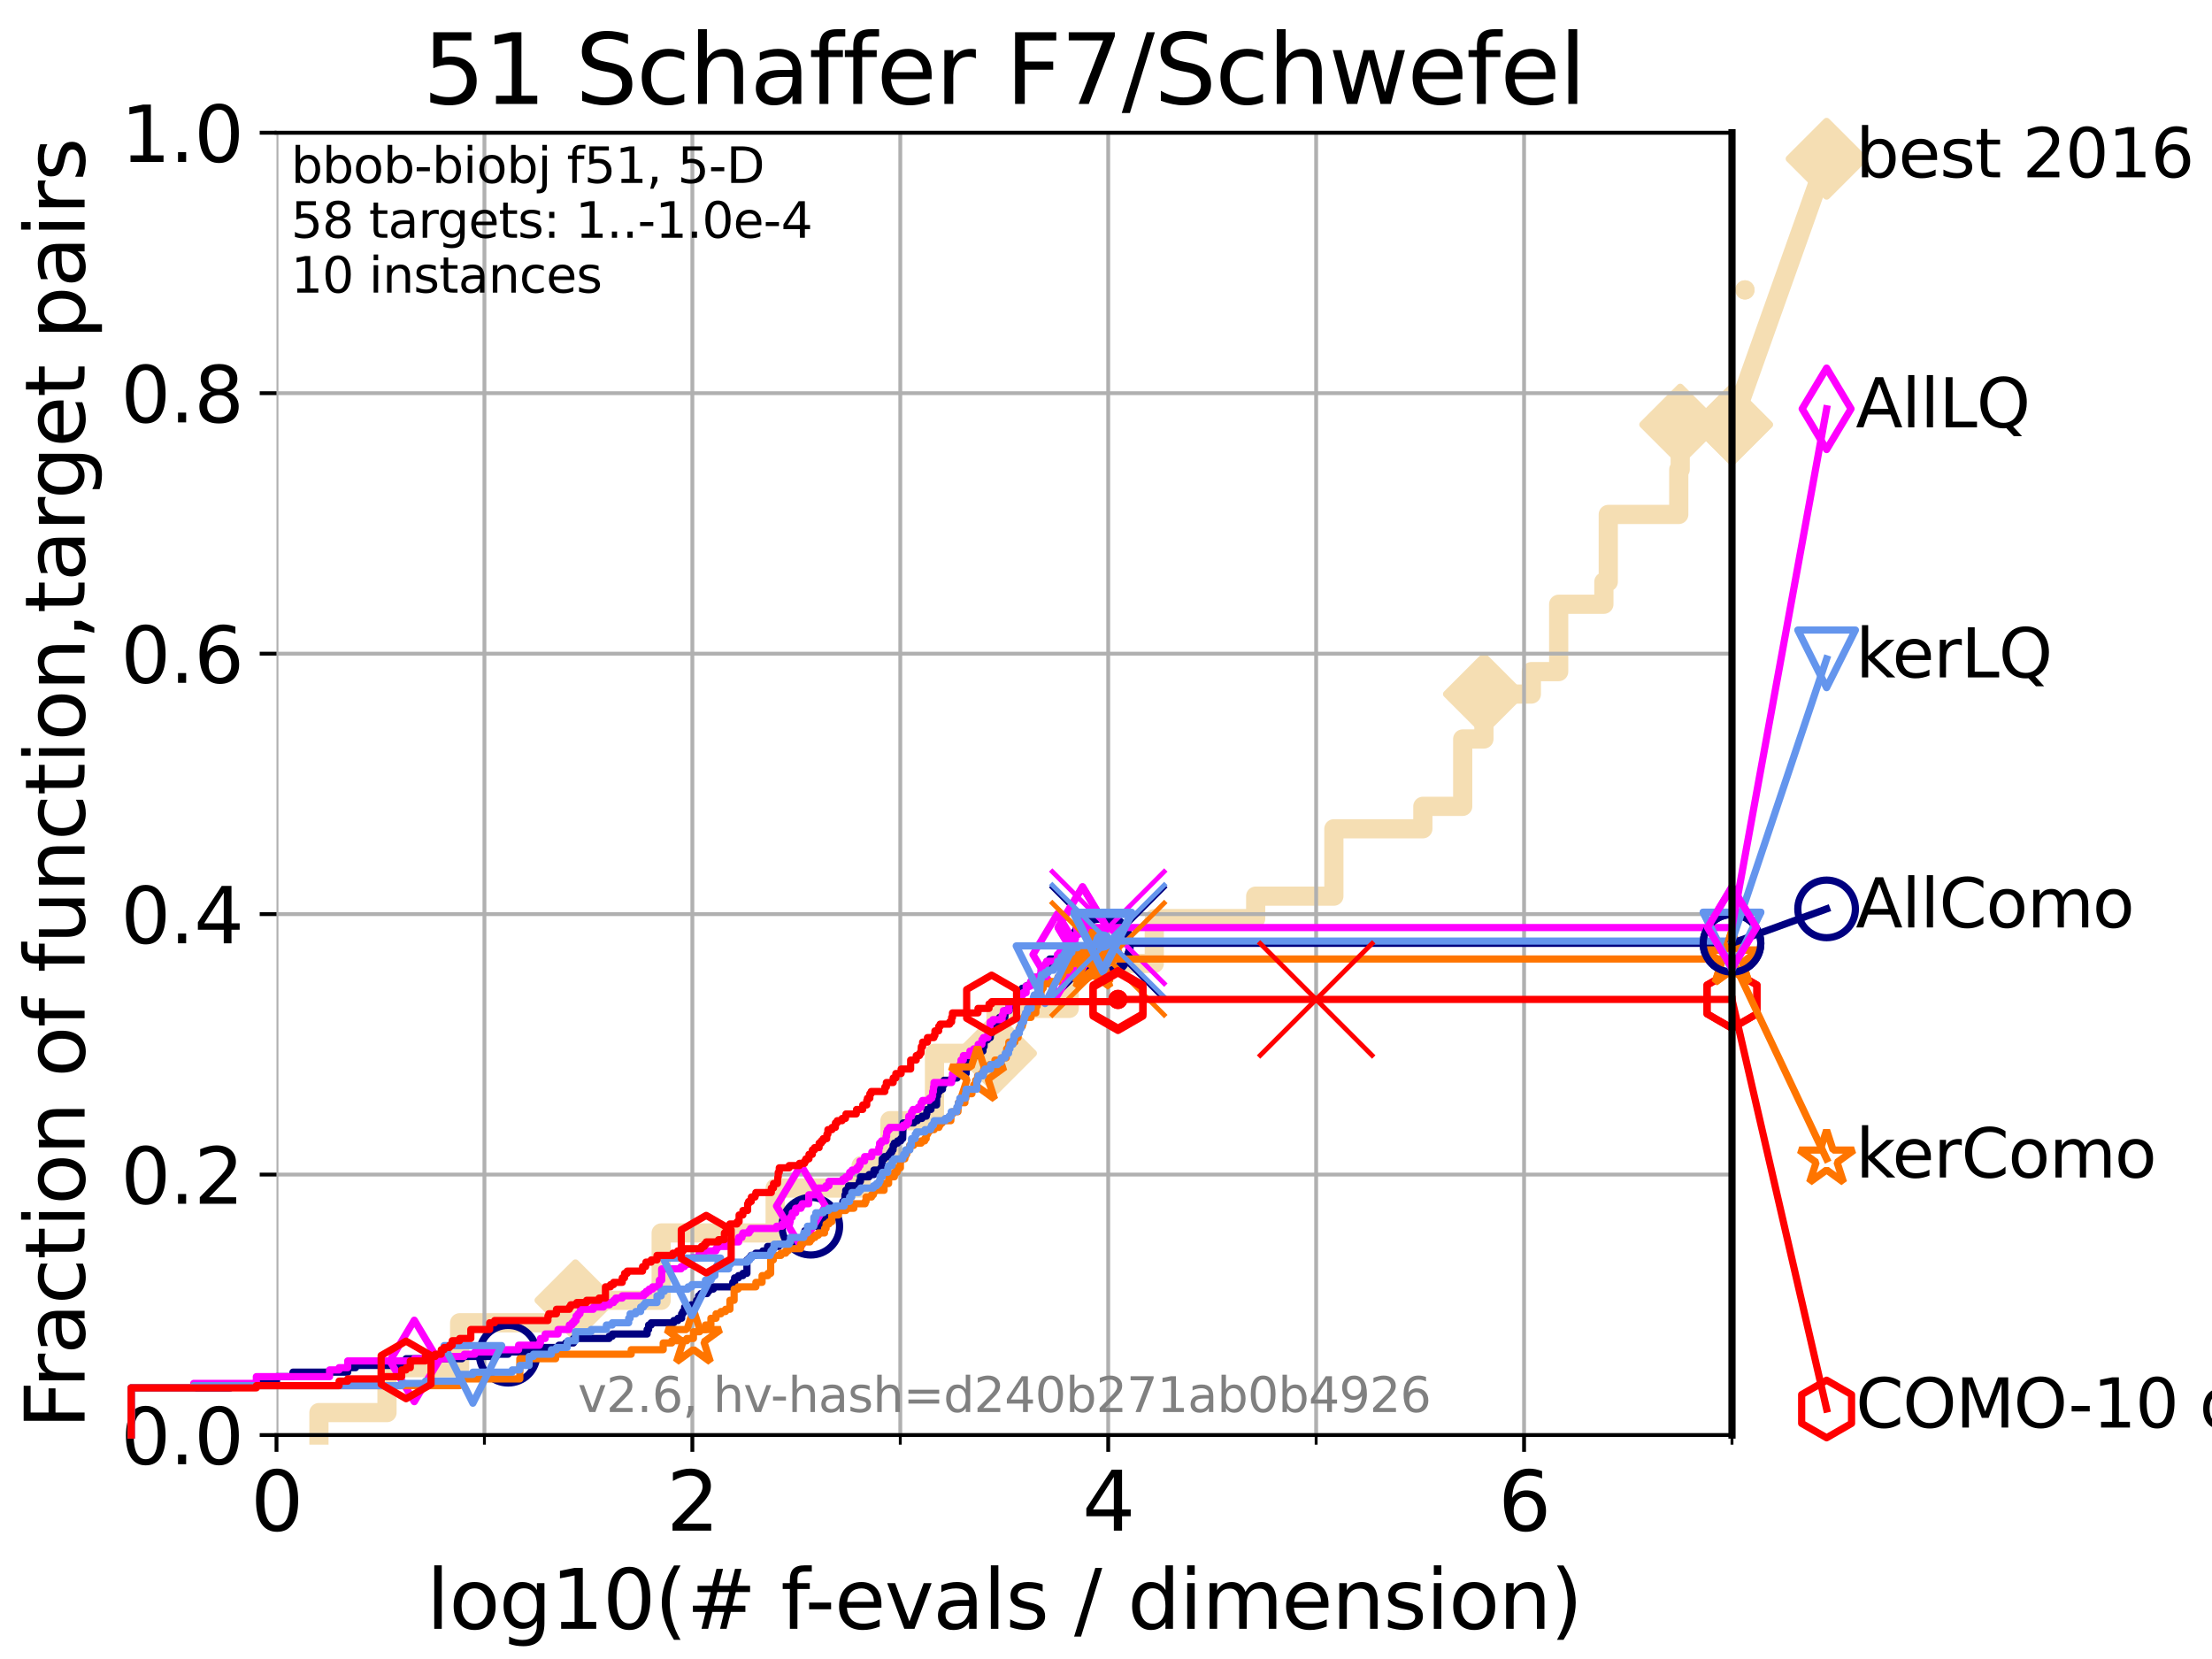 <?xml version="1.0" encoding="utf-8" standalone="no"?>
<!DOCTYPE svg PUBLIC "-//W3C//DTD SVG 1.1//EN"
  "http://www.w3.org/Graphics/SVG/1.1/DTD/svg11.dtd">
<svg xmlns:xlink="http://www.w3.org/1999/xlink" width="460.8pt" height="345.6pt" viewBox="0 0 460.8 345.6" xmlns="http://www.w3.org/2000/svg" version="1.1">
 <defs>
  <style type="text/css">*{stroke-linejoin: round; stroke-linecap: butt}</style>
 </defs>
 <g id="figure_1">
  <g id="patch_1">
   <path d="M 0 345.6 
L 460.8 345.6 
L 460.8 0 
L 0 0 
z
" style="fill: #ffffff"/>
  </g>
  <g id="axes_1">
   <g id="patch_2">
    <path d="M 57.6 298.944 
L 360.806 298.944 
L 360.806 27.648 
L 57.6 27.648 
z
" style="fill: #ffffff"/>
   </g>
   <g id="line2d_1">
    <path d="M 66.441 298.944 
L 66.441 294.266 
L 80.621 294.266 
L 80.621 284.911 
L 95.753 284.911 
L 95.753 275.556 
L 119.876 275.556 
L 119.876 270.879 
L 137.735 270.879 
L 137.735 256.846 
L 161.482 256.846 
L 161.482 247.491 
L 179.384 247.491 
L 179.384 242.814 
L 185.391 242.814 
L 185.391 233.459 
L 194.67 233.459 
L 194.67 219.426 
L 207.486 219.426 
L 207.486 210.071 
L 222.737 210.071 
L 222.737 200.716 
L 240.456 200.716 
L 240.456 191.361 
L 261.583 191.361 
L 261.583 186.684 
L 277.871 186.684 
L 277.871 172.651 
L 296.407 172.651 
L 296.407 167.974 
L 304.709 167.974 
L 304.709 153.941 
L 309.129 153.941 
L 309.129 144.586 
L 319.01 144.586 
L 319.01 139.908 
L 324.701 139.908 
L 324.701 125.876 
L 334.117 125.876 
L 334.117 121.198 
L 335.035 121.198 
L 335.035 107.166 
L 349.718 107.166 
L 349.718 97.811 
L 350.018 97.811 
L 350.018 88.456 
L 360.806 88.456 
" style="fill: none; stroke: #f5deb3; stroke-width: 4; stroke-linecap: square"/>
   </g>
   <g id="line2d_2">
    <defs>
     <path id="m2803769642" d="M -0 7.778 
L 7.778 0 
L 0 -7.778 
L -7.778 -0 
z
" style="stroke: #f5deb3; stroke-width: 1.5; stroke-linejoin: miter"/>
    </defs>
    <g>
     <use xlink:href="#m2803769642" x="119.876" y="270.879" style="fill: #f5deb3; stroke: #f5deb3; stroke-width: 1.5; stroke-linejoin: miter"/>
     <use xlink:href="#m2803769642" x="207.486" y="219.426" style="fill: #f5deb3; stroke: #f5deb3; stroke-width: 1.5; stroke-linejoin: miter"/>
     <use xlink:href="#m2803769642" x="309.129" y="144.586" style="fill: #f5deb3; stroke: #f5deb3; stroke-width: 1.5; stroke-linejoin: miter"/>
     <use xlink:href="#m2803769642" x="350.018" y="88.456" style="fill: #f5deb3; stroke: #f5deb3; stroke-width: 1.5; stroke-linejoin: miter"/>
     <use xlink:href="#m2803769642" x="360.806" y="88.456" style="fill: #f5deb3; stroke: #f5deb3; stroke-width: 1.5; stroke-linejoin: miter"/>
    </g>
   </g>
   <g id="line2d_3">
    <path style="fill: none; stroke: #f5deb3; stroke-width: 4; stroke-linecap: square"/>
    <g/>
   </g>
   <g id="line2d_4">
    <path d="M 360.806 88.456 
L 380.515 33.074 
" style="fill: none; stroke: #f5deb3; stroke-width: 4; stroke-linecap: square"/>
    <g>
     <use xlink:href="#m2803769642" x="360.806" y="88.456" style="fill: #f5deb3; stroke: #f5deb3; stroke-width: 1.5; stroke-linejoin: miter"/>
     <use xlink:href="#m2803769642" x="380.515" y="33.074" style="fill: #f5deb3; stroke: #f5deb3; stroke-width: 1.5; stroke-linejoin: miter"/>
    </g>
   </g>
   <g id="matplotlib.axis_1">
    <g id="xtick_1">
     <g id="line2d_5">
      <path d="M 57.6 298.944 
L 57.6 27.648 
" clip-path="url(#p27d46914f3)" style="fill: none; stroke: #b0b0b0; stroke-width: 0.8; stroke-linecap: square"/>
     </g>
     <g id="line2d_6">
      <defs>
       <path id="m76b394838a" d="M 0 0 
L 0 3.5 
" style="stroke: #000000; stroke-width: 0.8"/>
      </defs>
      <g>
       <use xlink:href="#m76b394838a" x="57.6" y="298.944" style="stroke: #000000; stroke-width: 0.8"/>
      </g>
     </g>
     <g id="text_1">
      <!-- 0 -->
      <g transform="translate(52.192 318.861) scale(0.17 -0.17)">
       <defs>
        <path id="DejaVuSans-30" d="M 2034 4250 
Q 1547 4250 1301 3770 
Q 1056 3291 1056 2328 
Q 1056 1369 1301 889 
Q 1547 409 2034 409 
Q 2525 409 2770 889 
Q 3016 1369 3016 2328 
Q 3016 3291 2770 3770 
Q 2525 4250 2034 4250 
z
M 2034 4750 
Q 2819 4750 3233 4129 
Q 3647 3509 3647 2328 
Q 3647 1150 3233 529 
Q 2819 -91 2034 -91 
Q 1250 -91 836 529 
Q 422 1150 422 2328 
Q 422 3509 836 4129 
Q 1250 4750 2034 4750 
z
" transform="scale(0.016)"/>
       </defs>
       <use xlink:href="#DejaVuSans-30"/>
      </g>
     </g>
    </g>
    <g id="xtick_2">
     <g id="line2d_7">
      <path d="M 144.23 298.944 
L 144.23 27.648 
" clip-path="url(#p27d46914f3)" style="fill: none; stroke: #b0b0b0; stroke-width: 0.8; stroke-linecap: square"/>
     </g>
     <g id="line2d_8">
      <g>
       <use xlink:href="#m76b394838a" x="144.23" y="298.944" style="stroke: #000000; stroke-width: 0.8"/>
      </g>
     </g>
     <g id="text_2">
      <!-- 2 -->
      <g transform="translate(138.822 318.861) scale(0.17 -0.17)">
       <defs>
        <path id="DejaVuSans-32" d="M 1228 531 
L 3431 531 
L 3431 0 
L 469 0 
L 469 531 
Q 828 903 1448 1529 
Q 2069 2156 2228 2338 
Q 2531 2678 2651 2914 
Q 2772 3150 2772 3378 
Q 2772 3750 2511 3984 
Q 2250 4219 1831 4219 
Q 1534 4219 1204 4116 
Q 875 4013 500 3803 
L 500 4441 
Q 881 4594 1212 4672 
Q 1544 4750 1819 4750 
Q 2544 4750 2975 4387 
Q 3406 4025 3406 3419 
Q 3406 3131 3298 2873 
Q 3191 2616 2906 2266 
Q 2828 2175 2409 1742 
Q 1991 1309 1228 531 
z
" transform="scale(0.016)"/>
       </defs>
       <use xlink:href="#DejaVuSans-32"/>
      </g>
     </g>
    </g>
    <g id="xtick_3">
     <g id="line2d_9">
      <path d="M 230.861 298.944 
L 230.861 27.648 
" clip-path="url(#p27d46914f3)" style="fill: none; stroke: #b0b0b0; stroke-width: 0.8; stroke-linecap: square"/>
     </g>
     <g id="line2d_10">
      <g>
       <use xlink:href="#m76b394838a" x="230.861" y="298.944" style="stroke: #000000; stroke-width: 0.8"/>
      </g>
     </g>
     <g id="text_3">
      <!-- 4 -->
      <g transform="translate(225.453 318.861) scale(0.17 -0.17)">
       <defs>
        <path id="DejaVuSans-34" d="M 2419 4116 
L 825 1625 
L 2419 1625 
L 2419 4116 
z
M 2253 4666 
L 3047 4666 
L 3047 1625 
L 3713 1625 
L 3713 1100 
L 3047 1100 
L 3047 0 
L 2419 0 
L 2419 1100 
L 313 1100 
L 313 1709 
L 2253 4666 
z
" transform="scale(0.016)"/>
       </defs>
       <use xlink:href="#DejaVuSans-34"/>
      </g>
     </g>
    </g>
    <g id="xtick_4">
     <g id="line2d_11">
      <path d="M 317.491 298.944 
L 317.491 27.648 
" clip-path="url(#p27d46914f3)" style="fill: none; stroke: #b0b0b0; stroke-width: 0.8; stroke-linecap: square"/>
     </g>
     <g id="line2d_12">
      <g>
       <use xlink:href="#m76b394838a" x="317.491" y="298.944" style="stroke: #000000; stroke-width: 0.8"/>
      </g>
     </g>
     <g id="text_4">
      <!-- 6 -->
      <g transform="translate(312.083 318.861) scale(0.17 -0.17)">
       <defs>
        <path id="DejaVuSans-36" d="M 2113 2584 
Q 1688 2584 1439 2293 
Q 1191 2003 1191 1497 
Q 1191 994 1439 701 
Q 1688 409 2113 409 
Q 2538 409 2786 701 
Q 3034 994 3034 1497 
Q 3034 2003 2786 2293 
Q 2538 2584 2113 2584 
z
M 3366 4563 
L 3366 3988 
Q 3128 4100 2886 4159 
Q 2644 4219 2406 4219 
Q 1781 4219 1451 3797 
Q 1122 3375 1075 2522 
Q 1259 2794 1537 2939 
Q 1816 3084 2150 3084 
Q 2853 3084 3261 2657 
Q 3669 2231 3669 1497 
Q 3669 778 3244 343 
Q 2819 -91 2113 -91 
Q 1303 -91 875 529 
Q 447 1150 447 2328 
Q 447 3434 972 4092 
Q 1497 4750 2381 4750 
Q 2619 4750 2861 4703 
Q 3103 4656 3366 4563 
z
" transform="scale(0.016)"/>
       </defs>
       <use xlink:href="#DejaVuSans-36"/>
      </g>
     </g>
    </g>
    <g id="xtick_5">
     <g id="line2d_13">
      <path d="M 100.915 298.944 
L 100.915 27.648 
" clip-path="url(#p27d46914f3)" style="fill: none; stroke: #b0b0b0; stroke-width: 0.8; stroke-linecap: square"/>
     </g>
     <g id="line2d_14">
      <defs>
       <path id="me1085dc707" d="M 0 0 
L 0 2 
" style="stroke: #000000; stroke-width: 0.6"/>
      </defs>
      <g>
       <use xlink:href="#me1085dc707" x="100.915" y="298.944" style="stroke: #000000; stroke-width: 0.6"/>
      </g>
     </g>
    </g>
    <g id="xtick_6">
     <g id="line2d_15">
      <path d="M 187.546 298.944 
L 187.546 27.648 
" clip-path="url(#p27d46914f3)" style="fill: none; stroke: #b0b0b0; stroke-width: 0.8; stroke-linecap: square"/>
     </g>
     <g id="line2d_16">
      <g>
       <use xlink:href="#me1085dc707" x="187.546" y="298.944" style="stroke: #000000; stroke-width: 0.6"/>
      </g>
     </g>
    </g>
    <g id="xtick_7">
     <g id="line2d_17">
      <path d="M 274.176 298.944 
L 274.176 27.648 
" clip-path="url(#p27d46914f3)" style="fill: none; stroke: #b0b0b0; stroke-width: 0.8; stroke-linecap: square"/>
     </g>
     <g id="line2d_18">
      <g>
       <use xlink:href="#me1085dc707" x="274.176" y="298.944" style="stroke: #000000; stroke-width: 0.6"/>
      </g>
     </g>
    </g>
    <g id="xtick_8">
     <g id="line2d_19">
      <path d="M 360.806 298.944 
L 360.806 27.648 
" clip-path="url(#p27d46914f3)" style="fill: none; stroke: #b0b0b0; stroke-width: 0.8; stroke-linecap: square"/>
     </g>
     <g id="line2d_20">
      <g>
       <use xlink:href="#me1085dc707" x="360.806" y="298.944" style="stroke: #000000; stroke-width: 0.6"/>
      </g>
     </g>
    </g>
    <g id="text_5">
     <!-- log10(# f-evals / dimension) -->
     <g transform="translate(88.823 339.314) scale(0.17 -0.17)">
      <defs>
       <path id="DejaVuSans-6c" d="M 603 4863 
L 1178 4863 
L 1178 0 
L 603 0 
L 603 4863 
z
" transform="scale(0.016)"/>
       <path id="DejaVuSans-6f" d="M 1959 3097 
Q 1497 3097 1228 2736 
Q 959 2375 959 1747 
Q 959 1119 1226 758 
Q 1494 397 1959 397 
Q 2419 397 2687 759 
Q 2956 1122 2956 1747 
Q 2956 2369 2687 2733 
Q 2419 3097 1959 3097 
z
M 1959 3584 
Q 2709 3584 3137 3096 
Q 3566 2609 3566 1747 
Q 3566 888 3137 398 
Q 2709 -91 1959 -91 
Q 1206 -91 779 398 
Q 353 888 353 1747 
Q 353 2609 779 3096 
Q 1206 3584 1959 3584 
z
" transform="scale(0.016)"/>
       <path id="DejaVuSans-67" d="M 2906 1791 
Q 2906 2416 2648 2759 
Q 2391 3103 1925 3103 
Q 1463 3103 1205 2759 
Q 947 2416 947 1791 
Q 947 1169 1205 825 
Q 1463 481 1925 481 
Q 2391 481 2648 825 
Q 2906 1169 2906 1791 
z
M 3481 434 
Q 3481 -459 3084 -895 
Q 2688 -1331 1869 -1331 
Q 1566 -1331 1297 -1286 
Q 1028 -1241 775 -1147 
L 775 -588 
Q 1028 -725 1275 -790 
Q 1522 -856 1778 -856 
Q 2344 -856 2625 -561 
Q 2906 -266 2906 331 
L 2906 616 
Q 2728 306 2450 153 
Q 2172 0 1784 0 
Q 1141 0 747 490 
Q 353 981 353 1791 
Q 353 2603 747 3093 
Q 1141 3584 1784 3584 
Q 2172 3584 2450 3431 
Q 2728 3278 2906 2969 
L 2906 3500 
L 3481 3500 
L 3481 434 
z
" transform="scale(0.016)"/>
       <path id="DejaVuSans-31" d="M 794 531 
L 1825 531 
L 1825 4091 
L 703 3866 
L 703 4441 
L 1819 4666 
L 2450 4666 
L 2450 531 
L 3481 531 
L 3481 0 
L 794 0 
L 794 531 
z
" transform="scale(0.016)"/>
       <path id="DejaVuSans-28" d="M 1984 4856 
Q 1566 4138 1362 3434 
Q 1159 2731 1159 2009 
Q 1159 1288 1364 580 
Q 1569 -128 1984 -844 
L 1484 -844 
Q 1016 -109 783 600 
Q 550 1309 550 2009 
Q 550 2706 781 3412 
Q 1013 4119 1484 4856 
L 1984 4856 
z
" transform="scale(0.016)"/>
       <path id="DejaVuSans-23" d="M 3272 2816 
L 2363 2816 
L 2100 1772 
L 3016 1772 
L 3272 2816 
z
M 2803 4594 
L 2478 3297 
L 3391 3297 
L 3719 4594 
L 4219 4594 
L 3897 3297 
L 4872 3297 
L 4872 2816 
L 3775 2816 
L 3519 1772 
L 4513 1772 
L 4513 1294 
L 3397 1294 
L 3072 0 
L 2572 0 
L 2894 1294 
L 1978 1294 
L 1656 0 
L 1153 0 
L 1478 1294 
L 494 1294 
L 494 1772 
L 1594 1772 
L 1856 2816 
L 850 2816 
L 850 3297 
L 1978 3297 
L 2297 4594 
L 2803 4594 
z
" transform="scale(0.016)"/>
       <path id="DejaVuSans-20" transform="scale(0.016)"/>
       <path id="DejaVuSans-66" d="M 2375 4863 
L 2375 4384 
L 1825 4384 
Q 1516 4384 1395 4259 
Q 1275 4134 1275 3809 
L 1275 3500 
L 2222 3500 
L 2222 3053 
L 1275 3053 
L 1275 0 
L 697 0 
L 697 3053 
L 147 3053 
L 147 3500 
L 697 3500 
L 697 3744 
Q 697 4328 969 4595 
Q 1241 4863 1831 4863 
L 2375 4863 
z
" transform="scale(0.016)"/>
       <path id="DejaVuSans-2d" d="M 313 2009 
L 1997 2009 
L 1997 1497 
L 313 1497 
L 313 2009 
z
" transform="scale(0.016)"/>
       <path id="DejaVuSans-65" d="M 3597 1894 
L 3597 1613 
L 953 1613 
Q 991 1019 1311 708 
Q 1631 397 2203 397 
Q 2534 397 2845 478 
Q 3156 559 3463 722 
L 3463 178 
Q 3153 47 2828 -22 
Q 2503 -91 2169 -91 
Q 1331 -91 842 396 
Q 353 884 353 1716 
Q 353 2575 817 3079 
Q 1281 3584 2069 3584 
Q 2775 3584 3186 3129 
Q 3597 2675 3597 1894 
z
M 3022 2063 
Q 3016 2534 2758 2815 
Q 2500 3097 2075 3097 
Q 1594 3097 1305 2825 
Q 1016 2553 972 2059 
L 3022 2063 
z
" transform="scale(0.016)"/>
       <path id="DejaVuSans-76" d="M 191 3500 
L 800 3500 
L 1894 563 
L 2988 3500 
L 3597 3500 
L 2284 0 
L 1503 0 
L 191 3500 
z
" transform="scale(0.016)"/>
       <path id="DejaVuSans-61" d="M 2194 1759 
Q 1497 1759 1228 1600 
Q 959 1441 959 1056 
Q 959 750 1161 570 
Q 1363 391 1709 391 
Q 2188 391 2477 730 
Q 2766 1069 2766 1631 
L 2766 1759 
L 2194 1759 
z
M 3341 1997 
L 3341 0 
L 2766 0 
L 2766 531 
Q 2569 213 2275 61 
Q 1981 -91 1556 -91 
Q 1019 -91 701 211 
Q 384 513 384 1019 
Q 384 1609 779 1909 
Q 1175 2209 1959 2209 
L 2766 2209 
L 2766 2266 
Q 2766 2663 2505 2880 
Q 2244 3097 1772 3097 
Q 1472 3097 1187 3025 
Q 903 2953 641 2809 
L 641 3341 
Q 956 3463 1253 3523 
Q 1550 3584 1831 3584 
Q 2591 3584 2966 3190 
Q 3341 2797 3341 1997 
z
" transform="scale(0.016)"/>
       <path id="DejaVuSans-73" d="M 2834 3397 
L 2834 2853 
Q 2591 2978 2328 3040 
Q 2066 3103 1784 3103 
Q 1356 3103 1142 2972 
Q 928 2841 928 2578 
Q 928 2378 1081 2264 
Q 1234 2150 1697 2047 
L 1894 2003 
Q 2506 1872 2764 1633 
Q 3022 1394 3022 966 
Q 3022 478 2636 193 
Q 2250 -91 1575 -91 
Q 1294 -91 989 -36 
Q 684 19 347 128 
L 347 722 
Q 666 556 975 473 
Q 1284 391 1588 391 
Q 1994 391 2212 530 
Q 2431 669 2431 922 
Q 2431 1156 2273 1281 
Q 2116 1406 1581 1522 
L 1381 1569 
Q 847 1681 609 1914 
Q 372 2147 372 2553 
Q 372 3047 722 3315 
Q 1072 3584 1716 3584 
Q 2034 3584 2315 3537 
Q 2597 3491 2834 3397 
z
" transform="scale(0.016)"/>
       <path id="DejaVuSans-2f" d="M 1625 4666 
L 2156 4666 
L 531 -594 
L 0 -594 
L 1625 4666 
z
" transform="scale(0.016)"/>
       <path id="DejaVuSans-64" d="M 2906 2969 
L 2906 4863 
L 3481 4863 
L 3481 0 
L 2906 0 
L 2906 525 
Q 2725 213 2448 61 
Q 2172 -91 1784 -91 
Q 1150 -91 751 415 
Q 353 922 353 1747 
Q 353 2572 751 3078 
Q 1150 3584 1784 3584 
Q 2172 3584 2448 3432 
Q 2725 3281 2906 2969 
z
M 947 1747 
Q 947 1113 1208 752 
Q 1469 391 1925 391 
Q 2381 391 2643 752 
Q 2906 1113 2906 1747 
Q 2906 2381 2643 2742 
Q 2381 3103 1925 3103 
Q 1469 3103 1208 2742 
Q 947 2381 947 1747 
z
" transform="scale(0.016)"/>
       <path id="DejaVuSans-69" d="M 603 3500 
L 1178 3500 
L 1178 0 
L 603 0 
L 603 3500 
z
M 603 4863 
L 1178 4863 
L 1178 4134 
L 603 4134 
L 603 4863 
z
" transform="scale(0.016)"/>
       <path id="DejaVuSans-6d" d="M 3328 2828 
Q 3544 3216 3844 3400 
Q 4144 3584 4550 3584 
Q 5097 3584 5394 3201 
Q 5691 2819 5691 2113 
L 5691 0 
L 5113 0 
L 5113 2094 
Q 5113 2597 4934 2840 
Q 4756 3084 4391 3084 
Q 3944 3084 3684 2787 
Q 3425 2491 3425 1978 
L 3425 0 
L 2847 0 
L 2847 2094 
Q 2847 2600 2669 2842 
Q 2491 3084 2119 3084 
Q 1678 3084 1418 2786 
Q 1159 2488 1159 1978 
L 1159 0 
L 581 0 
L 581 3500 
L 1159 3500 
L 1159 2956 
Q 1356 3278 1631 3431 
Q 1906 3584 2284 3584 
Q 2666 3584 2933 3390 
Q 3200 3197 3328 2828 
z
" transform="scale(0.016)"/>
       <path id="DejaVuSans-6e" d="M 3513 2113 
L 3513 0 
L 2938 0 
L 2938 2094 
Q 2938 2591 2744 2837 
Q 2550 3084 2163 3084 
Q 1697 3084 1428 2787 
Q 1159 2491 1159 1978 
L 1159 0 
L 581 0 
L 581 3500 
L 1159 3500 
L 1159 2956 
Q 1366 3272 1645 3428 
Q 1925 3584 2291 3584 
Q 2894 3584 3203 3211 
Q 3513 2838 3513 2113 
z
" transform="scale(0.016)"/>
       <path id="DejaVuSans-29" d="M 513 4856 
L 1013 4856 
Q 1481 4119 1714 3412 
Q 1947 2706 1947 2009 
Q 1947 1309 1714 600 
Q 1481 -109 1013 -844 
L 513 -844 
Q 928 -128 1133 580 
Q 1338 1288 1338 2009 
Q 1338 2731 1133 3434 
Q 928 4138 513 4856 
z
" transform="scale(0.016)"/>
      </defs>
      <use xlink:href="#DejaVuSans-6c"/>
      <use xlink:href="#DejaVuSans-6f" x="27.783"/>
      <use xlink:href="#DejaVuSans-67" x="88.965"/>
      <use xlink:href="#DejaVuSans-31" x="152.441"/>
      <use xlink:href="#DejaVuSans-30" x="216.064"/>
      <use xlink:href="#DejaVuSans-28" x="279.688"/>
      <use xlink:href="#DejaVuSans-23" x="318.701"/>
      <use xlink:href="#DejaVuSans-20" x="402.49"/>
      <use xlink:href="#DejaVuSans-66" x="434.277"/>
      <use xlink:href="#DejaVuSans-2d" x="463.982"/>
      <use xlink:href="#DejaVuSans-65" x="500.066"/>
      <use xlink:href="#DejaVuSans-76" x="561.59"/>
      <use xlink:href="#DejaVuSans-61" x="620.77"/>
      <use xlink:href="#DejaVuSans-6c" x="682.049"/>
      <use xlink:href="#DejaVuSans-73" x="709.832"/>
      <use xlink:href="#DejaVuSans-20" x="761.932"/>
      <use xlink:href="#DejaVuSans-2f" x="793.719"/>
      <use xlink:href="#DejaVuSans-20" x="827.41"/>
      <use xlink:href="#DejaVuSans-64" x="859.197"/>
      <use xlink:href="#DejaVuSans-69" x="922.674"/>
      <use xlink:href="#DejaVuSans-6d" x="950.457"/>
      <use xlink:href="#DejaVuSans-65" x="1047.869"/>
      <use xlink:href="#DejaVuSans-6e" x="1109.393"/>
      <use xlink:href="#DejaVuSans-73" x="1172.771"/>
      <use xlink:href="#DejaVuSans-69" x="1224.871"/>
      <use xlink:href="#DejaVuSans-6f" x="1252.654"/>
      <use xlink:href="#DejaVuSans-6e" x="1313.836"/>
      <use xlink:href="#DejaVuSans-29" x="1377.215"/>
     </g>
    </g>
   </g>
   <g id="matplotlib.axis_2">
    <g id="ytick_1">
     <g id="line2d_21">
      <path d="M 57.6 298.944 
L 360.806 298.944 
" clip-path="url(#p27d46914f3)" style="fill: none; stroke: #b0b0b0; stroke-width: 0.8; stroke-linecap: square"/>
     </g>
     <g id="line2d_22">
      <defs>
       <path id="mbae5fa4e3f" d="M 0 0 
L -3.5 0 
" style="stroke: #000000; stroke-width: 0.8"/>
      </defs>
      <g>
       <use xlink:href="#mbae5fa4e3f" x="57.6" y="298.944" style="stroke: #000000; stroke-width: 0.8"/>
      </g>
     </g>
     <g id="text_6">
      <!-- 0.0 -->
      <g transform="translate(25.155 305.023) scale(0.16 -0.16)">
       <defs>
        <path id="DejaVuSans-2e" d="M 684 794 
L 1344 794 
L 1344 0 
L 684 0 
L 684 794 
z
" transform="scale(0.016)"/>
       </defs>
       <use xlink:href="#DejaVuSans-30"/>
       <use xlink:href="#DejaVuSans-2e" x="63.623"/>
       <use xlink:href="#DejaVuSans-30" x="95.41"/>
      </g>
     </g>
    </g>
    <g id="ytick_2">
     <g id="line2d_23">
      <path d="M 57.6 244.685 
L 360.806 244.685 
" clip-path="url(#p27d46914f3)" style="fill: none; stroke: #b0b0b0; stroke-width: 0.8; stroke-linecap: square"/>
     </g>
     <g id="line2d_24">
      <g>
       <use xlink:href="#mbae5fa4e3f" x="57.6" y="244.685" style="stroke: #000000; stroke-width: 0.8"/>
      </g>
     </g>
     <g id="text_7">
      <!-- 0.2 -->
      <g transform="translate(25.155 250.764) scale(0.16 -0.16)">
       <use xlink:href="#DejaVuSans-30"/>
       <use xlink:href="#DejaVuSans-2e" x="63.623"/>
       <use xlink:href="#DejaVuSans-32" x="95.41"/>
      </g>
     </g>
    </g>
    <g id="ytick_3">
     <g id="line2d_25">
      <path d="M 57.6 190.426 
L 360.806 190.426 
" clip-path="url(#p27d46914f3)" style="fill: none; stroke: #b0b0b0; stroke-width: 0.8; stroke-linecap: square"/>
     </g>
     <g id="line2d_26">
      <g>
       <use xlink:href="#mbae5fa4e3f" x="57.6" y="190.426" style="stroke: #000000; stroke-width: 0.8"/>
      </g>
     </g>
     <g id="text_8">
      <!-- 0.4 -->
      <g transform="translate(25.155 196.504) scale(0.16 -0.16)">
       <use xlink:href="#DejaVuSans-30"/>
       <use xlink:href="#DejaVuSans-2e" x="63.623"/>
       <use xlink:href="#DejaVuSans-34" x="95.41"/>
      </g>
     </g>
    </g>
    <g id="ytick_4">
     <g id="line2d_27">
      <path d="M 57.6 136.166 
L 360.806 136.166 
" clip-path="url(#p27d46914f3)" style="fill: none; stroke: #b0b0b0; stroke-width: 0.8; stroke-linecap: square"/>
     </g>
     <g id="line2d_28">
      <g>
       <use xlink:href="#mbae5fa4e3f" x="57.6" y="136.166" style="stroke: #000000; stroke-width: 0.8"/>
      </g>
     </g>
     <g id="text_9">
      <!-- 0.6 -->
      <g transform="translate(25.155 142.245) scale(0.16 -0.16)">
       <use xlink:href="#DejaVuSans-30"/>
       <use xlink:href="#DejaVuSans-2e" x="63.623"/>
       <use xlink:href="#DejaVuSans-36" x="95.41"/>
      </g>
     </g>
    </g>
    <g id="ytick_5">
     <g id="line2d_29">
      <path d="M 57.6 81.907 
L 360.806 81.907 
" clip-path="url(#p27d46914f3)" style="fill: none; stroke: #b0b0b0; stroke-width: 0.8; stroke-linecap: square"/>
     </g>
     <g id="line2d_30">
      <g>
       <use xlink:href="#mbae5fa4e3f" x="57.6" y="81.907" style="stroke: #000000; stroke-width: 0.8"/>
      </g>
     </g>
     <g id="text_10">
      <!-- 0.8 -->
      <g transform="translate(25.155 87.986) scale(0.16 -0.16)">
       <defs>
        <path id="DejaVuSans-38" d="M 2034 2216 
Q 1584 2216 1326 1975 
Q 1069 1734 1069 1313 
Q 1069 891 1326 650 
Q 1584 409 2034 409 
Q 2484 409 2743 651 
Q 3003 894 3003 1313 
Q 3003 1734 2745 1975 
Q 2488 2216 2034 2216 
z
M 1403 2484 
Q 997 2584 770 2862 
Q 544 3141 544 3541 
Q 544 4100 942 4425 
Q 1341 4750 2034 4750 
Q 2731 4750 3128 4425 
Q 3525 4100 3525 3541 
Q 3525 3141 3298 2862 
Q 3072 2584 2669 2484 
Q 3125 2378 3379 2068 
Q 3634 1759 3634 1313 
Q 3634 634 3220 271 
Q 2806 -91 2034 -91 
Q 1263 -91 848 271 
Q 434 634 434 1313 
Q 434 1759 690 2068 
Q 947 2378 1403 2484 
z
M 1172 3481 
Q 1172 3119 1398 2916 
Q 1625 2713 2034 2713 
Q 2441 2713 2670 2916 
Q 2900 3119 2900 3481 
Q 2900 3844 2670 4047 
Q 2441 4250 2034 4250 
Q 1625 4250 1398 4047 
Q 1172 3844 1172 3481 
z
" transform="scale(0.016)"/>
       </defs>
       <use xlink:href="#DejaVuSans-30"/>
       <use xlink:href="#DejaVuSans-2e" x="63.623"/>
       <use xlink:href="#DejaVuSans-38" x="95.41"/>
      </g>
     </g>
    </g>
    <g id="ytick_6">
     <g id="line2d_31">
      <path d="M 57.6 27.648 
L 360.806 27.648 
" clip-path="url(#p27d46914f3)" style="fill: none; stroke: #b0b0b0; stroke-width: 0.8; stroke-linecap: square"/>
     </g>
     <g id="line2d_32">
      <g>
       <use xlink:href="#mbae5fa4e3f" x="57.6" y="27.648" style="stroke: #000000; stroke-width: 0.8"/>
      </g>
     </g>
     <g id="text_11">
      <!-- 1.0 -->
      <g transform="translate(25.155 33.727) scale(0.16 -0.16)">
       <use xlink:href="#DejaVuSans-31"/>
       <use xlink:href="#DejaVuSans-2e" x="63.623"/>
       <use xlink:href="#DejaVuSans-30" x="95.41"/>
      </g>
     </g>
    </g>
    <g id="text_12">
     <!-- Fraction of function,target pairs -->
     <g transform="translate(17.62 297.681) rotate(-90) scale(0.17 -0.17)">
      <defs>
       <path id="DejaVuSans-46" d="M 628 4666 
L 3309 4666 
L 3309 4134 
L 1259 4134 
L 1259 2759 
L 3109 2759 
L 3109 2228 
L 1259 2228 
L 1259 0 
L 628 0 
L 628 4666 
z
" transform="scale(0.016)"/>
       <path id="DejaVuSans-72" d="M 2631 2963 
Q 2534 3019 2420 3045 
Q 2306 3072 2169 3072 
Q 1681 3072 1420 2755 
Q 1159 2438 1159 1844 
L 1159 0 
L 581 0 
L 581 3500 
L 1159 3500 
L 1159 2956 
Q 1341 3275 1631 3429 
Q 1922 3584 2338 3584 
Q 2397 3584 2469 3576 
Q 2541 3569 2628 3553 
L 2631 2963 
z
" transform="scale(0.016)"/>
       <path id="DejaVuSans-63" d="M 3122 3366 
L 3122 2828 
Q 2878 2963 2633 3030 
Q 2388 3097 2138 3097 
Q 1578 3097 1268 2742 
Q 959 2388 959 1747 
Q 959 1106 1268 751 
Q 1578 397 2138 397 
Q 2388 397 2633 464 
Q 2878 531 3122 666 
L 3122 134 
Q 2881 22 2623 -34 
Q 2366 -91 2075 -91 
Q 1284 -91 818 406 
Q 353 903 353 1747 
Q 353 2603 823 3093 
Q 1294 3584 2113 3584 
Q 2378 3584 2631 3529 
Q 2884 3475 3122 3366 
z
" transform="scale(0.016)"/>
       <path id="DejaVuSans-74" d="M 1172 4494 
L 1172 3500 
L 2356 3500 
L 2356 3053 
L 1172 3053 
L 1172 1153 
Q 1172 725 1289 603 
Q 1406 481 1766 481 
L 2356 481 
L 2356 0 
L 1766 0 
Q 1100 0 847 248 
Q 594 497 594 1153 
L 594 3053 
L 172 3053 
L 172 3500 
L 594 3500 
L 594 4494 
L 1172 4494 
z
" transform="scale(0.016)"/>
       <path id="DejaVuSans-75" d="M 544 1381 
L 544 3500 
L 1119 3500 
L 1119 1403 
Q 1119 906 1312 657 
Q 1506 409 1894 409 
Q 2359 409 2629 706 
Q 2900 1003 2900 1516 
L 2900 3500 
L 3475 3500 
L 3475 0 
L 2900 0 
L 2900 538 
Q 2691 219 2414 64 
Q 2138 -91 1772 -91 
Q 1169 -91 856 284 
Q 544 659 544 1381 
z
M 1991 3584 
L 1991 3584 
z
" transform="scale(0.016)"/>
       <path id="DejaVuSans-2c" d="M 750 794 
L 1409 794 
L 1409 256 
L 897 -744 
L 494 -744 
L 750 256 
L 750 794 
z
" transform="scale(0.016)"/>
       <path id="DejaVuSans-70" d="M 1159 525 
L 1159 -1331 
L 581 -1331 
L 581 3500 
L 1159 3500 
L 1159 2969 
Q 1341 3281 1617 3432 
Q 1894 3584 2278 3584 
Q 2916 3584 3314 3078 
Q 3713 2572 3713 1747 
Q 3713 922 3314 415 
Q 2916 -91 2278 -91 
Q 1894 -91 1617 61 
Q 1341 213 1159 525 
z
M 3116 1747 
Q 3116 2381 2855 2742 
Q 2594 3103 2138 3103 
Q 1681 3103 1420 2742 
Q 1159 2381 1159 1747 
Q 1159 1113 1420 752 
Q 1681 391 2138 391 
Q 2594 391 2855 752 
Q 3116 1113 3116 1747 
z
" transform="scale(0.016)"/>
      </defs>
      <use xlink:href="#DejaVuSans-46"/>
      <use xlink:href="#DejaVuSans-72" x="50.27"/>
      <use xlink:href="#DejaVuSans-61" x="91.383"/>
      <use xlink:href="#DejaVuSans-63" x="152.662"/>
      <use xlink:href="#DejaVuSans-74" x="207.643"/>
      <use xlink:href="#DejaVuSans-69" x="246.852"/>
      <use xlink:href="#DejaVuSans-6f" x="274.635"/>
      <use xlink:href="#DejaVuSans-6e" x="335.816"/>
      <use xlink:href="#DejaVuSans-20" x="399.195"/>
      <use xlink:href="#DejaVuSans-6f" x="430.982"/>
      <use xlink:href="#DejaVuSans-66" x="492.164"/>
      <use xlink:href="#DejaVuSans-20" x="527.369"/>
      <use xlink:href="#DejaVuSans-66" x="559.156"/>
      <use xlink:href="#DejaVuSans-75" x="594.361"/>
      <use xlink:href="#DejaVuSans-6e" x="657.74"/>
      <use xlink:href="#DejaVuSans-63" x="721.119"/>
      <use xlink:href="#DejaVuSans-74" x="776.1"/>
      <use xlink:href="#DejaVuSans-69" x="815.309"/>
      <use xlink:href="#DejaVuSans-6f" x="843.092"/>
      <use xlink:href="#DejaVuSans-6e" x="904.273"/>
      <use xlink:href="#DejaVuSans-2c" x="967.652"/>
      <use xlink:href="#DejaVuSans-74" x="999.439"/>
      <use xlink:href="#DejaVuSans-61" x="1038.648"/>
      <use xlink:href="#DejaVuSans-72" x="1099.928"/>
      <use xlink:href="#DejaVuSans-67" x="1139.291"/>
      <use xlink:href="#DejaVuSans-65" x="1202.768"/>
      <use xlink:href="#DejaVuSans-74" x="1264.291"/>
      <use xlink:href="#DejaVuSans-20" x="1303.5"/>
      <use xlink:href="#DejaVuSans-70" x="1335.287"/>
      <use xlink:href="#DejaVuSans-61" x="1398.764"/>
      <use xlink:href="#DejaVuSans-69" x="1460.043"/>
      <use xlink:href="#DejaVuSans-72" x="1487.826"/>
      <use xlink:href="#DejaVuSans-73" x="1528.939"/>
     </g>
    </g>
   </g>
   <g id="line2d_33">
    <defs>
     <path id="m29a2a4217f" d="M 0 1.5 
C 0.398 1.5 0.779 1.342 1.061 1.061 
C 1.342 0.779 1.5 0.398 1.5 0 
C 1.5 -0.398 1.342 -0.779 1.061 -1.061 
C 0.779 -1.342 0.398 -1.5 0 -1.5 
C -0.398 -1.5 -0.779 -1.342 -1.061 -1.061 
C -1.342 -0.779 -1.5 -0.398 -1.5 0 
C -1.5 0.398 -1.342 0.779 -1.061 1.061 
C -0.779 1.342 -0.398 1.5 0 1.5 
z
" style="stroke: #f5deb3"/>
    </defs>
    <g>
     <use xlink:href="#m29a2a4217f" x="363.502" y="60.391" style="fill: #f5deb3; stroke: #f5deb3"/>
     <use xlink:href="#m29a2a4217f" x="363.502" y="60.391" style="fill: #f5deb3; stroke: #f5deb3"/>
    </g>
   </g>
   <g id="line2d_34">
    <defs>
     <path id="mdd55a2b3e4" d="M 0 1.5 
C 0.398 1.5 0.779 1.342 1.061 1.061 
C 1.342 0.779 1.5 0.398 1.5 0 
C 1.5 -0.398 1.342 -0.779 1.061 -1.061 
C 0.779 -1.342 0.398 -1.5 0 -1.5 
C -0.398 -1.5 -0.779 -1.342 -1.061 -1.061 
C -1.342 -0.779 -1.5 -0.398 -1.5 0 
C -1.5 0.398 -1.342 0.779 -1.061 1.061 
C -0.779 1.342 -0.398 1.5 0 1.5 
z
" style="stroke: #000080"/>
    </defs>
    <g>
     <use xlink:href="#mdd55a2b3e4" x="229.41" y="196.506" style="fill: #000080; stroke: #000080"/>
     <use xlink:href="#mdd55a2b3e4" x="229.41" y="196.506" style="fill: #000080; stroke: #000080"/>
    </g>
   </g>
   <g id="line2d_35">
    <path d="M 27.324 298.944 
L 27.324 289.121 
L 47.991 289.121 
L 47.991 288.653 
L 53.402 288.653 
L 53.402 288.186 
L 57.6 288.186 
L 57.6 286.782 
L 61.03 286.782 
L 61.03 285.847 
L 72.432 285.847 
L 72.432 284.911 
L 74.069 284.911 
L 74.069 284.444 
L 83.678 284.444 
L 83.678 283.508 
L 84.596 283.508 
L 84.596 283.04 
L 96.241 283.04 
L 96.241 282.573 
L 103.38 282.573 
L 103.38 282.105 
L 105.851 282.105 
L 105.851 281.637 
L 111.972 281.637 
L 111.972 281.169 
L 113.186 281.169 
L 113.186 280.702 
L 116.419 280.702 
L 116.419 280.234 
L 117.849 280.234 
L 117.849 279.766 
L 119.46 279.766 
L 119.46 278.831 
L 126.899 278.831 
L 126.899 278.363 
L 127.55 278.363 
L 127.55 277.895 
L 134.808 277.895 
L 134.808 276.96 
L 135.116 276.96 
L 135.116 276.024 
L 135.658 276.024 
L 135.658 275.556 
L 140.359 275.556 
L 140.359 275.089 
L 141.217 275.089 
L 141.217 274.621 
L 141.996 274.621 
L 141.996 273.685 
L 142.248 273.685 
L 142.248 273.218 
L 142.621 273.218 
L 142.621 272.282 
L 144.003 272.282 
L 144.003 271.814 
L 145.112 271.814 
L 145.112 270.879 
L 145.503 270.879 
L 145.538 269.943 
L 145.989 269.943 
L 145.989 269.476 
L 147.312 269.476 
L 147.312 269.008 
L 147.66 269.008 
L 147.66 268.54 
L 148.608 268.54 
L 148.608 268.072 
L 152.62 268.072 
L 152.644 267.137 
L 153.025 267.137 
L 153.025 266.201 
L 153.832 266.201 
L 153.832 265.734 
L 154.758 265.734 
L 154.758 265.266 
L 155.599 265.266 
L 155.599 262.459 
L 156.106 262.459 
L 156.106 261.992 
L 156.482 261.992 
L 156.482 261.524 
L 157.438 261.524 
L 157.438 261.056 
L 158.908 261.056 
L 158.908 260.588 
L 159.899 260.588 
L 159.899 259.653 
L 162.205 259.653 
L 162.205 259.185 
L 164.363 259.185 
L 164.363 258.717 
L 165.623 258.717 
L 165.623 258.25 
L 166.883 258.25 
L 166.883 257.782 
L 167.624 257.782 
L 167.678 256.379 
L 168.812 256.379 
L 168.903 255.443 
L 170.856 255.443 
L 170.856 254.508 
L 171.218 254.508 
L 171.218 253.572 
L 171.878 253.572 
L 171.878 252.637 
L 173.605 252.637 
L 173.605 252.169 
L 175.331 252.169 
L 175.331 251.701 
L 175.524 251.701 
L 175.581 250.298 
L 175.989 250.298 
L 176.024 248.895 
L 176.183 248.895 
L 176.183 247.959 
L 176.645 247.959 
L 176.645 247.491 
L 176.766 247.491 
L 176.766 247.024 
L 178.89 247.024 
L 178.89 246.556 
L 179.02 246.556 
L 179.02 246.088 
L 179.25 246.088 
L 179.25 245.153 
L 181.044 245.153 
L 181.044 244.685 
L 182.053 244.685 
L 182.053 243.749 
L 183.46 243.749 
L 183.46 243.282 
L 183.73 243.282 
L 183.776 241.411 
L 184.216 241.411 
L 184.216 240.943 
L 185.154 240.943 
L 185.154 240.475 
L 185.476 240.475 
L 185.476 240.007 
L 185.784 240.007 
L 185.784 239.54 
L 186.038 239.54 
L 186.055 238.604 
L 186.293 238.604 
L 186.293 238.136 
L 186.98 238.136 
L 186.98 237.669 
L 187.639 237.669 
L 187.639 237.201 
L 188.043 237.201 
L 188.145 233.927 
L 190.357 233.927 
L 190.357 233.459 
L 191.088 233.459 
L 191.088 232.991 
L 192.066 232.991 
L 192.066 232.523 
L 192.97 232.523 
L 192.97 232.056 
L 193.082 232.056 
L 193.082 231.12 
L 193.942 231.12 
L 193.942 230.184 
L 195.11 230.184 
L 195.133 228.313 
L 195.318 228.313 
L 195.318 227.378 
L 195.724 227.378 
L 195.724 226.91 
L 196.342 226.91 
L 196.342 225.975 
L 196.667 225.975 
L 196.667 225.039 
L 198.346 225.039 
L 198.346 224.571 
L 199.389 224.571 
L 199.389 223.636 
L 201.272 223.636 
L 201.272 222.7 
L 201.458 222.7 
L 201.458 221.765 
L 201.652 221.765 
L 201.652 220.829 
L 202.509 220.829 
L 202.509 219.894 
L 203.556 219.894 
L 203.556 218.958 
L 204.772 218.958 
L 204.772 218.023 
L 204.999 218.023 
L 205.043 216.62 
L 205.716 216.62 
L 205.716 216.152 
L 206.3 216.152 
L 206.3 215.216 
L 206.593 215.216 
L 206.593 214.281 
L 206.961 214.281 
L 206.961 213.345 
L 207.695 213.345 
L 207.695 212.878 
L 208.225 212.878 
L 208.225 211.942 
L 209.331 211.942 
L 209.42 210.539 
L 210.233 210.539 
L 210.239 209.603 
L 210.502 209.603 
L 210.502 209.136 
L 211.602 209.136 
L 211.602 208.668 
L 212.393 208.668 
L 212.393 207.732 
L 212.549 207.732 
L 212.642 206.797 
L 212.961 206.797 
L 212.961 205.861 
L 213.761 205.861 
L 213.761 205.394 
L 214.549 205.394 
L 214.549 204.926 
L 215.405 204.926 
L 215.405 204.458 
L 216.296 204.458 
L 216.296 203.523 
L 217.096 203.523 
L 217.096 203.055 
L 217.715 203.055 
L 217.715 202.587 
L 218.167 202.587 
L 218.167 201.652 
L 218.646 201.652 
L 218.665 199.781 
L 220.324 199.781 
L 220.324 199.313 
L 222.934 199.313 
L 222.934 198.845 
L 225.24 198.845 
L 225.24 198.377 
L 225.872 198.377 
L 225.872 197.442 
L 229.41 197.442 
L 229.41 196.506 
L 360.806 196.506 
L 360.806 196.506 
" style="fill: none; stroke: #000080; stroke-width: 1.5; stroke-linecap: square"/>
   </g>
   <g id="line2d_36">
    <defs>
     <path id="m2e062ad261" d="M 0 6 
C 1.591 6 3.117 5.368 4.243 4.243 
C 5.368 3.117 6 1.591 6 0 
C 6 -1.591 5.368 -3.117 4.243 -4.243 
C 3.117 -5.368 1.591 -6 0 -6 
C -1.591 -6 -3.117 -5.368 -4.243 -4.243 
C -5.368 -3.117 -6 -1.591 -6 0 
C -6 1.591 -5.368 3.117 -4.243 4.243 
C -3.117 5.368 -1.591 6 0 6 
z
" style="stroke: #000080; stroke-width: 1.5"/>
    </defs>
    <g>
     <use xlink:href="#m2e062ad261" x="105.851" y="282.105" style="fill-opacity: 0; stroke: #000080; stroke-width: 1.5"/>
     <use xlink:href="#m2e062ad261" x="168.903" y="255.443" style="fill-opacity: 0; stroke: #000080; stroke-width: 1.5"/>
     <use xlink:href="#m2e062ad261" x="229.41" y="197.442" style="fill-opacity: 0; stroke: #000080; stroke-width: 1.5"/>
     <use xlink:href="#m2e062ad261" x="229.41" y="196.506" style="fill-opacity: 0; stroke: #000080; stroke-width: 1.5"/>
     <use xlink:href="#m2e062ad261" x="229.41" y="196.506" style="fill-opacity: 0; stroke: #000080; stroke-width: 1.5"/>
     <use xlink:href="#m2e062ad261" x="360.806" y="196.506" style="fill-opacity: 0; stroke: #000080; stroke-width: 1.5"/>
    </g>
   </g>
   <g id="line2d_37">
    <path style="fill: none; stroke: #000080; stroke-width: 1.5; stroke-linecap: square"/>
    <g/>
   </g>
   <g id="line2d_38">
    <path d="M 230.866 196.506 
" clip-path="url(#p27d46914f3)" style="fill: none; stroke: #000080; stroke-width: 1.5; stroke-linecap: square"/>
    <defs>
     <path id="m1fd6d01f98" d="M -12 12 
L 12 -12 
M -12 -12 
L 12 12 
" style="stroke: #000080"/>
    </defs>
    <g clip-path="url(#p27d46914f3)">
     <use xlink:href="#m1fd6d01f98" x="230.866" y="196.506" style="fill: #000080; stroke: #000080"/>
    </g>
   </g>
   <g id="line2d_39">
    <defs>
     <path id="me3b5922c35" d="M 0 1.5 
C 0.398 1.5 0.779 1.342 1.061 1.061 
C 1.342 0.779 1.5 0.398 1.5 0 
C 1.5 -0.398 1.342 -0.779 1.061 -1.061 
C 0.779 -1.342 0.398 -1.5 0 -1.5 
C -0.398 -1.5 -0.779 -1.342 -1.061 -1.061 
C -1.342 -0.779 -1.5 -0.398 -1.5 0 
C -1.5 0.398 -1.342 0.779 -1.061 1.061 
C -0.779 1.342 -0.398 1.5 0 1.5 
z
" style="stroke: #ff00ff"/>
    </defs>
    <g>
     <use xlink:href="#me3b5922c35" x="225.515" y="193.232" style="fill: #ff00ff; stroke: #ff00ff"/>
     <use xlink:href="#me3b5922c35" x="225.515" y="193.232" style="fill: #ff00ff; stroke: #ff00ff"/>
    </g>
   </g>
   <g id="line2d_40">
    <path d="M 27.324 298.944 
L 27.324 289.121 
L 40.363 289.121 
L 40.363 288.186 
L 53.402 288.186 
L 53.402 286.782 
L 68.657 286.782 
L 68.657 285.379 
L 70.639 285.379 
L 70.639 284.911 
L 72.432 284.911 
L 72.432 283.508 
L 86.307 283.508 
L 86.307 283.04 
L 93.66 283.04 
L 93.66 282.573 
L 96.718 282.573 
L 96.718 282.105 
L 98.933 282.105 
L 98.933 281.637 
L 103.047 281.637 
L 103.047 281.169 
L 108.034 281.169 
L 108.034 280.234 
L 112.386 280.234 
L 112.386 279.766 
L 112.589 279.766 
L 112.589 278.831 
L 113.574 278.831 
L 113.574 277.895 
L 116.253 277.895 
L 116.253 276.96 
L 118.598 276.96 
L 118.598 276.024 
L 119.177 276.024 
L 119.177 275.556 
L 119.6 275.556 
L 119.6 275.089 
L 120.013 275.089 
L 120.013 274.153 
L 120.418 274.153 
L 120.418 273.685 
L 120.814 273.685 
L 120.814 273.218 
L 120.944 273.218 
L 120.944 272.75 
L 123.601 272.75 
L 123.601 272.282 
L 125.729 272.282 
L 125.729 271.814 
L 126.994 271.814 
L 126.994 271.347 
L 127.822 271.347 
L 127.822 270.879 
L 128.266 270.879 
L 128.266 270.411 
L 129.623 270.411 
L 129.623 269.943 
L 134.113 269.943 
L 134.113 269.476 
L 134.621 269.476 
L 134.621 269.008 
L 135.238 269.008 
L 135.238 268.54 
L 135.952 268.54 
L 135.952 268.072 
L 137.196 268.072 
L 137.196 267.605 
L 137.359 267.605 
L 137.359 266.669 
L 137.841 266.669 
L 137.841 264.33 
L 141.868 264.33 
L 141.868 263.863 
L 142.58 263.863 
L 142.58 263.395 
L 143.384 263.395 
L 143.384 262.927 
L 143.696 262.927 
L 143.696 262.459 
L 144.193 262.459 
L 144.193 261.992 
L 145.538 261.992 
L 145.643 261.056 
L 146.629 261.056 
L 146.629 260.588 
L 149.137 260.588 
L 149.137 260.121 
L 149.425 260.121 
L 149.425 259.653 
L 151.656 259.653 
L 151.656 259.185 
L 151.808 259.185 
L 151.808 258.717 
L 153.877 258.717 
L 153.877 257.782 
L 154.563 257.782 
L 154.563 257.314 
L 154.736 257.314 
L 154.736 256.846 
L 156.045 256.846 
L 156.045 256.379 
L 156.364 256.379 
L 156.364 255.911 
L 161.781 255.911 
L 161.781 255.443 
L 162.943 255.443 
L 162.943 254.975 
L 164.504 254.975 
L 164.504 254.508 
L 164.619 254.508 
L 164.619 253.572 
L 165.034 253.572 
L 165.034 252.637 
L 165.755 252.637 
L 165.755 251.701 
L 166.849 251.701 
L 166.849 251.233 
L 167.107 251.233 
L 167.107 250.766 
L 168.472 250.766 
L 168.483 248.895 
L 170.101 248.895 
L 170.101 248.427 
L 170.337 248.427 
L 170.337 247.491 
L 172.05 247.491 
L 172.05 247.024 
L 172.691 247.024 
L 172.691 246.088 
L 175.567 246.088 
L 175.567 245.62 
L 176.19 245.62 
L 176.19 245.153 
L 176.932 245.153 
L 176.998 244.217 
L 177.492 244.217 
L 177.492 243.749 
L 178.474 243.749 
L 178.474 243.282 
L 178.86 243.282 
L 178.86 242.814 
L 179.15 242.814 
L 179.15 241.878 
L 180.118 241.878 
L 180.118 240.943 
L 181.61 240.943 
L 181.625 240.007 
L 183.068 240.007 
L 183.068 239.072 
L 183.235 239.072 
L 183.235 238.136 
L 183.647 238.136 
L 183.647 237.669 
L 184.577 237.669 
L 184.577 236.733 
L 184.708 236.733 
L 184.708 235.798 
L 184.887 235.798 
L 184.887 235.33 
L 185.273 235.33 
L 185.273 234.862 
L 188.156 234.862 
L 188.156 234.394 
L 188.868 234.394 
L 188.868 233.927 
L 189.232 233.927 
L 189.318 232.523 
L 189.898 232.523 
L 189.898 231.588 
L 190.185 231.588 
L 190.185 231.12 
L 191.314 231.12 
L 191.314 230.652 
L 191.878 230.652 
L 191.878 229.717 
L 192.175 229.717 
L 192.175 229.249 
L 193.607 229.249 
L 193.607 228.781 
L 194.131 228.781 
L 194.131 228.313 
L 194.287 228.313 
L 194.287 227.378 
L 194.449 227.378 
L 194.449 226.442 
L 194.564 226.442 
L 194.564 225.507 
L 198.248 225.507 
L 198.248 224.571 
L 198.426 224.571 
L 198.426 223.636 
L 199.54 223.636 
L 199.54 222.7 
L 199.95 222.7 
L 199.95 221.765 
L 200.189 221.765 
L 200.189 220.829 
L 200.684 220.829 
L 200.684 219.894 
L 202.053 219.894 
L 202.053 218.958 
L 202.842 218.958 
L 202.842 218.491 
L 203.768 218.491 
L 203.768 217.555 
L 204.56 217.555 
L 204.56 216.62 
L 204.862 216.62 
L 204.862 216.152 
L 205.803 216.152 
L 205.803 215.216 
L 206.17 215.216 
L 206.264 212.878 
L 206.827 212.878 
L 206.827 212.41 
L 208.756 212.41 
L 208.756 211.474 
L 208.955 211.474 
L 209.026 210.539 
L 210.156 210.539 
L 210.237 208.668 
L 212.641 208.668 
L 212.725 207.265 
L 213.095 207.265 
L 213.095 206.797 
L 213.76 206.797 
L 213.768 205.394 
L 214.702 205.394 
L 214.702 204.458 
L 215.255 204.458 
L 215.333 203.523 
L 216.646 203.523 
L 216.646 203.055 
L 216.842 203.055 
L 216.842 202.119 
L 217.262 202.119 
L 217.262 201.652 
L 217.784 201.652 
L 217.784 200.716 
L 218.029 200.716 
L 218.029 200.248 
L 220.099 200.248 
L 220.099 199.781 
L 220.282 199.781 
L 220.282 198.845 
L 220.702 198.845 
L 220.702 198.377 
L 221.084 198.377 
L 221.084 197.91 
L 221.781 197.91 
L 221.781 196.974 
L 222.266 196.974 
L 222.266 196.039 
L 223.416 196.039 
L 223.416 195.571 
L 224.047 195.571 
L 224.047 194.635 
L 224.717 194.635 
L 224.717 193.7 
L 225.515 193.7 
L 225.515 193.232 
L 360.806 193.232 
L 360.806 193.232 
" style="fill: none; stroke: #ff00ff; stroke-width: 1.5; stroke-linecap: square"/>
   </g>
   <g id="line2d_41">
    <defs>
     <path id="mdd707c7cae" d="M -0 8.485 
L 5.091 0 
L 0 -8.485 
L -5.091 -0 
z
" style="stroke: #ff00ff; stroke-width: 1.5; stroke-linejoin: miter"/>
    </defs>
    <g>
     <use xlink:href="#mdd707c7cae" x="86.307" y="283.508" style="fill-opacity: 0; stroke: #ff00ff; stroke-width: 1.5; stroke-linejoin: miter"/>
     <use xlink:href="#mdd707c7cae" x="166.849" y="251.233" style="fill-opacity: 0; stroke: #ff00ff; stroke-width: 1.5; stroke-linejoin: miter"/>
     <use xlink:href="#mdd707c7cae" x="220.282" y="198.845" style="fill-opacity: 0; stroke: #ff00ff; stroke-width: 1.5; stroke-linejoin: miter"/>
     <use xlink:href="#mdd707c7cae" x="225.515" y="193.232" style="fill-opacity: 0; stroke: #ff00ff; stroke-width: 1.5; stroke-linejoin: miter"/>
     <use xlink:href="#mdd707c7cae" x="225.515" y="193.232" style="fill-opacity: 0; stroke: #ff00ff; stroke-width: 1.5; stroke-linejoin: miter"/>
     <use xlink:href="#mdd707c7cae" x="360.806" y="193.232" style="fill-opacity: 0; stroke: #ff00ff; stroke-width: 1.5; stroke-linejoin: miter"/>
    </g>
   </g>
   <g id="line2d_42">
    <path style="fill: none; stroke: #ff00ff; stroke-width: 1.5; stroke-linecap: square"/>
    <g/>
   </g>
   <g id="line2d_43">
    <path d="M 230.865 193.232 
" clip-path="url(#p27d46914f3)" style="fill: none; stroke: #ff00ff; stroke-width: 1.5; stroke-linecap: square"/>
    <defs>
     <path id="mb31d69178e" d="M -12 12 
L 12 -12 
M -12 -12 
L 12 12 
" style="stroke: #ff00ff"/>
    </defs>
    <g clip-path="url(#p27d46914f3)">
     <use xlink:href="#mb31d69178e" x="230.865" y="193.232" style="fill: #ff00ff; stroke: #ff00ff"/>
    </g>
   </g>
   <g id="line2d_44">
    <defs>
     <path id="m9f30caf5a1" d="M 0 1.5 
C 0.398 1.5 0.779 1.342 1.061 1.061 
C 1.342 0.779 1.5 0.398 1.5 0 
C 1.5 -0.398 1.342 -0.779 1.061 -1.061 
C 0.779 -1.342 0.398 -1.5 0 -1.5 
C -0.398 -1.5 -0.779 -1.342 -1.061 -1.061 
C -1.342 -0.779 -1.5 -0.398 -1.5 0 
C -1.5 0.398 -1.342 0.779 -1.061 1.061 
C -0.779 1.342 -0.398 1.5 0 1.5 
z
" style="stroke: #ff7500"/>
    </defs>
    <g>
     <use xlink:href="#m9f30caf5a1" x="227.684" y="199.781" style="fill: #ff7500; stroke: #ff7500"/>
     <use xlink:href="#m9f30caf5a1" x="227.684" y="199.781" style="fill: #ff7500; stroke: #ff7500"/>
    </g>
   </g>
   <g id="line2d_45">
    <path d="M 27.324 298.944 
L 27.324 289.121 
L 40.363 289.121 
L 40.363 288.653 
L 95.753 288.653 
L 95.753 287.25 
L 108.29 287.25 
L 108.29 283.04 
L 115.747 283.04 
L 115.747 282.105 
L 131.49 282.105 
L 131.49 281.169 
L 138.155 281.169 
L 138.155 279.766 
L 139.938 279.766 
L 139.938 279.298 
L 143.066 279.298 
L 143.066 278.831 
L 144.455 278.831 
L 144.455 277.427 
L 145.748 277.427 
L 145.748 276.96 
L 146.957 276.96 
L 146.957 276.024 
L 148.094 276.024 
L 148.094 274.621 
L 149.166 274.621 
L 149.166 273.685 
L 150.18 273.685 
L 150.18 273.218 
L 151.142 273.218 
L 151.142 272.75 
L 152.057 272.75 
L 152.057 270.879 
L 152.93 270.879 
L 152.93 268.54 
L 153.764 268.54 
L 153.764 268.072 
L 157.457 268.072 
L 157.457 267.137 
L 158.752 267.137 
L 158.752 265.734 
L 159.964 265.734 
L 159.964 265.266 
L 160.542 265.266 
L 160.542 262.459 
L 161.103 262.459 
L 161.103 261.524 
L 162.691 261.524 
L 162.691 261.056 
L 163.68 261.056 
L 163.68 260.588 
L 164.155 260.588 
L 164.155 260.121 
L 166.781 260.121 
L 166.781 259.185 
L 167.185 259.185 
L 167.185 258.717 
L 168.72 258.717 
L 168.72 258.25 
L 169.085 258.25 
L 169.085 257.782 
L 169.794 257.782 
L 169.794 257.314 
L 170.477 257.314 
L 170.477 256.846 
L 171.774 256.846 
L 171.774 255.911 
L 172.085 255.911 
L 172.085 254.975 
L 172.691 254.975 
L 172.691 254.508 
L 173.278 254.508 
L 173.278 253.104 
L 174.671 253.104 
L 174.671 252.169 
L 176.217 252.169 
L 176.217 251.701 
L 177.873 251.701 
L 177.873 250.766 
L 180.213 250.766 
L 180.213 250.298 
L 180.412 250.298 
L 180.412 249.362 
L 181.563 249.362 
L 181.563 248.895 
L 181.932 248.895 
L 181.932 248.427 
L 182.114 248.427 
L 182.114 247.959 
L 184.167 247.959 
L 184.167 246.556 
L 185.115 246.556 
L 185.115 245.153 
L 186.309 245.153 
L 186.309 244.217 
L 186.879 244.217 
L 186.879 243.282 
L 187.568 243.282 
L 187.568 241.878 
L 187.703 241.878 
L 187.703 241.411 
L 188.492 241.411 
L 188.492 240.943 
L 188.62 240.943 
L 188.62 240.475 
L 188.875 240.475 
L 188.875 239.54 
L 189.495 239.54 
L 189.495 238.604 
L 190.331 238.604 
L 190.331 238.136 
L 191.899 238.136 
L 191.899 237.669 
L 192.637 237.669 
L 192.637 237.201 
L 192.944 237.201 
L 192.944 236.265 
L 193.247 236.265 
L 193.247 235.798 
L 193.544 235.798 
L 193.544 235.33 
L 194.597 235.33 
L 194.597 234.862 
L 195.595 234.862 
L 195.595 234.394 
L 195.858 234.394 
L 195.858 233.927 
L 196.288 233.927 
L 196.288 233.459 
L 198.073 233.459 
L 198.15 232.056 
L 198.456 232.056 
L 198.456 231.588 
L 199.56 231.588 
L 199.632 229.717 
L 201.005 229.717 
L 201.005 228.781 
L 201.203 228.781 
L 201.203 227.846 
L 202.47 227.846 
L 202.47 226.91 
L 202.834 226.91 
L 202.834 225.975 
L 203.25 225.975 
L 203.25 225.039 
L 203.657 225.039 
L 203.657 224.104 
L 204.445 224.104 
L 204.445 223.636 
L 204.935 223.636 
L 204.935 222.7 
L 206.183 222.7 
L 206.183 221.765 
L 207.258 221.765 
L 207.258 220.829 
L 208.675 220.829 
L 208.675 220.362 
L 209.62 220.362 
L 209.704 218.491 
L 210.035 218.491 
L 210.035 218.023 
L 210.157 218.023 
L 210.157 217.087 
L 211.417 217.087 
L 211.417 216.152 
L 212.09 216.152 
L 212.09 215.216 
L 212.273 215.216 
L 212.273 214.281 
L 212.49 214.281 
L 212.49 213.813 
L 212.952 213.813 
L 212.952 213.345 
L 213.092 213.345 
L 213.196 211.942 
L 214.789 211.942 
L 214.789 211.007 
L 215.781 211.007 
L 215.811 209.603 
L 216.051 209.603 
L 216.081 208.668 
L 216.199 208.668 
L 216.199 207.732 
L 216.809 207.732 
L 216.895 206.329 
L 217.008 206.329 
L 217.008 205.861 
L 217.317 205.861 
L 217.317 204.926 
L 219.069 204.926 
L 219.069 204.458 
L 220.39 204.458 
L 220.39 203.523 
L 221.132 203.523 
L 221.132 203.055 
L 221.425 203.055 
L 221.425 202.119 
L 222.532 202.119 
L 222.532 201.652 
L 222.887 201.652 
L 222.887 200.716 
L 227.684 200.716 
L 227.684 199.781 
L 360.806 199.781 
L 360.806 199.781 
" style="fill: none; stroke: #ff7500; stroke-width: 1.5; stroke-linecap: square"/>
   </g>
   <g id="line2d_46">
    <defs>
     <path id="mb6a5f49098" d="M 0 -6 
L -1.347 -1.854 
L -5.706 -1.854 
L -2.18 0.708 
L -3.527 4.854 
L -0 2.292 
L 3.527 4.854 
L 2.18 0.708 
L 5.706 -1.854 
L 1.347 -1.854 
z
" style="stroke: #ff7500; stroke-width: 1.5; stroke-linejoin: bevel"/>
    </defs>
    <g>
     <use xlink:href="#mb6a5f49098" x="144.455" y="278.831" style="fill-opacity: 0; stroke: #ff7500; stroke-width: 1.5; stroke-linejoin: bevel"/>
     <use xlink:href="#mb6a5f49098" x="203.657" y="224.104" style="fill-opacity: 0; stroke: #ff7500; stroke-width: 1.5; stroke-linejoin: bevel"/>
     <use xlink:href="#mb6a5f49098" x="227.684" y="200.716" style="fill-opacity: 0; stroke: #ff7500; stroke-width: 1.5; stroke-linejoin: bevel"/>
     <use xlink:href="#mb6a5f49098" x="227.684" y="199.781" style="fill-opacity: 0; stroke: #ff7500; stroke-width: 1.5; stroke-linejoin: bevel"/>
     <use xlink:href="#mb6a5f49098" x="227.684" y="199.781" style="fill-opacity: 0; stroke: #ff7500; stroke-width: 1.5; stroke-linejoin: bevel"/>
     <use xlink:href="#mb6a5f49098" x="360.806" y="199.781" style="fill-opacity: 0; stroke: #ff7500; stroke-width: 1.5; stroke-linejoin: bevel"/>
    </g>
   </g>
   <g id="line2d_47">
    <path style="fill: none; stroke: #ff7500; stroke-width: 1.5; stroke-linecap: square"/>
    <g/>
   </g>
   <g id="line2d_48">
    <path d="M 230.863 199.781 
" clip-path="url(#p27d46914f3)" style="fill: none; stroke: #ff7500; stroke-width: 1.5; stroke-linecap: square"/>
    <defs>
     <path id="m807e72e91c" d="M -12 12 
L 12 -12 
M -12 -12 
L 12 12 
" style="stroke: #ff7500"/>
    </defs>
    <g clip-path="url(#p27d46914f3)">
     <use xlink:href="#m807e72e91c" x="230.863" y="199.781" style="fill: #ff7500; stroke: #ff7500"/>
    </g>
   </g>
   <g id="line2d_49">
    <defs>
     <path id="m655ec580a1" d="M 0 1.5 
C 0.398 1.5 0.779 1.342 1.061 1.061 
C 1.342 0.779 1.5 0.398 1.5 0 
C 1.5 -0.398 1.342 -0.779 1.061 -1.061 
C 0.779 -1.342 0.398 -1.5 0 -1.5 
C -0.398 -1.5 -0.779 -1.342 -1.061 -1.061 
C -1.342 -0.779 -1.5 -0.398 -1.5 0 
C -1.5 0.398 -1.342 0.779 -1.061 1.061 
C -0.779 1.342 -0.398 1.5 0 1.5 
z
" style="stroke: #6495ed"/>
    </defs>
    <g>
     <use xlink:href="#m655ec580a1" x="229.736" y="196.039" style="fill: #6495ed; stroke: #6495ed"/>
     <use xlink:href="#m655ec580a1" x="229.736" y="196.039" style="fill: #6495ed; stroke: #6495ed"/>
    </g>
   </g>
   <g id="line2d_50">
    <path d="M 27.324 298.944 
L 27.324 289.121 
L 40.363 289.121 
L 40.363 288.653 
L 83.678 288.653 
L 83.678 288.186 
L 88.614 288.186 
L 88.614 287.718 
L 95.753 287.718 
L 95.753 286.315 
L 98.51 286.315 
L 98.51 285.847 
L 106.699 285.847 
L 106.699 285.379 
L 108.29 285.379 
L 108.29 284.444 
L 110.221 284.444 
L 110.221 282.573 
L 111.117 282.573 
L 111.117 282.105 
L 114.872 282.105 
L 114.872 281.169 
L 115.918 281.169 
L 115.918 280.702 
L 118.152 280.702 
L 118.152 279.766 
L 118.302 279.766 
L 118.302 279.298 
L 119.876 279.298 
L 119.876 277.427 
L 123.145 277.427 
L 123.145 276.96 
L 126.323 276.96 
L 126.323 276.024 
L 127.55 276.024 
L 127.55 275.556 
L 130.964 275.556 
L 130.964 274.621 
L 131.266 274.621 
L 131.266 273.685 
L 132.429 273.685 
L 132.429 273.218 
L 133.457 273.218 
L 133.457 272.282 
L 134.048 272.282 
L 134.048 271.814 
L 134.432 271.814 
L 134.432 271.347 
L 136.865 271.347 
L 136.865 269.943 
L 137.735 269.943 
L 137.735 269.008 
L 138.413 269.008 
L 138.413 268.54 
L 143.345 268.54 
L 143.345 268.072 
L 144.117 268.072 
L 144.117 267.605 
L 146.957 267.605 
L 146.957 266.669 
L 148.155 266.669 
L 148.155 266.201 
L 148.398 266.201 
L 148.398 265.734 
L 148.933 265.734 
L 148.933 264.33 
L 151.782 264.33 
L 151.782 263.395 
L 152.206 263.395 
L 152.206 262.927 
L 155.701 262.927 
L 155.701 262.459 
L 156.166 262.459 
L 156.166 261.992 
L 156.599 261.992 
L 156.599 261.524 
L 160.463 261.524 
L 160.463 261.056 
L 160.605 261.056 
L 160.605 260.588 
L 160.979 260.588 
L 160.979 260.121 
L 161.255 260.121 
L 161.255 259.185 
L 164.389 259.185 
L 164.389 258.717 
L 164.67 258.717 
L 164.67 257.782 
L 167.439 257.782 
L 167.439 256.846 
L 168.201 256.846 
L 168.201 255.443 
L 169.531 255.443 
L 169.541 253.572 
L 169.948 253.572 
L 169.948 252.637 
L 171.52 252.637 
L 171.52 252.169 
L 172.583 252.169 
L 172.583 251.701 
L 174.019 251.701 
L 174.019 251.233 
L 175.877 251.233 
L 175.877 250.298 
L 176.984 250.298 
L 176.984 249.362 
L 177.434 249.362 
L 177.434 248.427 
L 178.878 248.427 
L 178.878 247.959 
L 179.285 247.959 
L 179.285 247.491 
L 181.947 247.491 
L 181.947 247.024 
L 182.595 247.024 
L 182.595 246.556 
L 183.102 246.556 
L 183.102 246.088 
L 183.324 246.088 
L 183.324 245.153 
L 183.799 245.153 
L 183.799 244.217 
L 184.939 244.217 
L 184.939 243.282 
L 185.077 243.282 
L 185.077 242.814 
L 185.842 242.814 
L 185.842 241.878 
L 186.241 241.878 
L 186.241 241.411 
L 188.05 241.411 
L 188.05 240.943 
L 188.236 240.943 
L 188.236 240.475 
L 188.659 240.475 
L 188.688 239.54 
L 189.543 239.54 
L 189.543 238.604 
L 189.855 238.604 
L 189.895 237.201 
L 190.662 237.201 
L 190.662 236.265 
L 190.95 236.265 
L 190.95 235.798 
L 192.683 235.798 
L 192.683 235.33 
L 193.862 235.33 
L 193.862 234.862 
L 194.073 234.862 
L 194.073 234.394 
L 194.473 234.394 
L 194.473 233.927 
L 194.618 233.927 
L 194.618 233.459 
L 196.916 233.459 
L 196.916 232.991 
L 197.708 232.991 
L 197.708 232.523 
L 198.159 232.523 
L 198.159 231.588 
L 199.32 231.588 
L 199.32 230.652 
L 199.65 230.652 
L 199.65 229.717 
L 199.946 229.717 
L 199.946 228.781 
L 201.102 228.781 
L 201.102 227.846 
L 201.252 227.846 
L 201.252 226.91 
L 203.49 226.91 
L 203.506 225.039 
L 203.759 225.039 
L 203.759 224.104 
L 204.807 224.104 
L 204.807 223.168 
L 205.168 223.168 
L 205.168 222.7 
L 206.373 222.7 
L 206.373 221.765 
L 207.822 221.765 
L 207.822 221.297 
L 208.544 221.297 
L 208.544 220.362 
L 209.398 220.362 
L 209.398 219.426 
L 210.106 219.426 
L 210.106 218.491 
L 210.393 218.491 
L 210.393 217.555 
L 211.017 217.555 
L 211.017 216.62 
L 211.218 216.62 
L 211.218 215.684 
L 211.582 215.684 
L 211.582 215.216 
L 212.357 215.216 
L 212.357 214.281 
L 212.683 214.281 
L 212.704 212.878 
L 213.264 212.878 
L 213.363 211.942 
L 213.485 211.942 
L 213.485 211.474 
L 213.625 211.474 
L 213.625 211.007 
L 214.026 211.007 
L 214.026 210.071 
L 214.825 210.071 
L 214.829 208.668 
L 215.261 208.668 
L 215.261 207.732 
L 215.437 207.732 
L 215.437 207.265 
L 216.2 207.265 
L 216.2 206.329 
L 216.601 206.329 
L 216.708 203.99 
L 216.911 203.99 
L 216.911 203.055 
L 217.698 203.055 
L 217.698 202.587 
L 218.367 202.587 
L 218.367 202.119 
L 219.472 202.119 
L 219.472 201.652 
L 219.912 201.652 
L 219.912 201.184 
L 220.321 201.184 
L 220.321 200.248 
L 221.064 200.248 
L 221.064 199.313 
L 221.601 199.313 
L 221.601 198.845 
L 221.847 198.845 
L 221.847 198.377 
L 223.293 198.377 
L 223.293 197.442 
L 224.429 197.442 
L 224.429 196.974 
L 228.031 196.974 
L 228.031 196.506 
L 229.736 196.506 
L 229.736 196.039 
L 360.806 196.039 
L 360.806 196.039 
" style="fill: none; stroke: #6495ed; stroke-width: 1.5; stroke-linecap: square"/>
   </g>
   <g id="line2d_51">
    <defs>
     <path id="med03f1a3a3" d="M -0 6 
L 6 -6 
L -6 -6 
z
" style="stroke: #6495ed; stroke-width: 1.5; stroke-linejoin: miter"/>
    </defs>
    <g>
     <use xlink:href="#med03f1a3a3" x="98.51" y="286.315" style="fill-opacity: 0; stroke: #6495ed; stroke-width: 1.5; stroke-linejoin: miter"/>
     <use xlink:href="#med03f1a3a3" x="144.117" y="268.072" style="fill-opacity: 0; stroke: #6495ed; stroke-width: 1.5; stroke-linejoin: miter"/>
     <use xlink:href="#med03f1a3a3" x="217.698" y="203.055" style="fill-opacity: 0; stroke: #6495ed; stroke-width: 1.5; stroke-linejoin: miter"/>
     <use xlink:href="#med03f1a3a3" x="229.736" y="196.506" style="fill-opacity: 0; stroke: #6495ed; stroke-width: 1.5; stroke-linejoin: miter"/>
     <use xlink:href="#med03f1a3a3" x="229.736" y="196.039" style="fill-opacity: 0; stroke: #6495ed; stroke-width: 1.5; stroke-linejoin: miter"/>
     <use xlink:href="#med03f1a3a3" x="360.806" y="196.039" style="fill-opacity: 0; stroke: #6495ed; stroke-width: 1.5; stroke-linejoin: miter"/>
    </g>
   </g>
   <g id="line2d_52">
    <path style="fill: none; stroke: #6495ed; stroke-width: 1.5; stroke-linecap: square"/>
    <g/>
   </g>
   <g id="line2d_53">
    <path d="M 230.868 196.039 
" clip-path="url(#p27d46914f3)" style="fill: none; stroke: #6495ed; stroke-width: 1.5; stroke-linecap: square"/>
    <defs>
     <path id="mf4ac7e3fcb" d="M -12 12 
L 12 -12 
M -12 -12 
L 12 12 
" style="stroke: #6495ed"/>
    </defs>
    <g clip-path="url(#p27d46914f3)">
     <use xlink:href="#mf4ac7e3fcb" x="230.868" y="196.039" style="fill: #6495ed; stroke: #6495ed"/>
    </g>
   </g>
   <g id="line2d_54">
    <defs>
     <path id="m5e6ac3e360" d="M 0 1.5 
C 0.398 1.5 0.779 1.342 1.061 1.061 
C 1.342 0.779 1.5 0.398 1.5 0 
C 1.5 -0.398 1.342 -0.779 1.061 -1.061 
C 0.779 -1.342 0.398 -1.5 0 -1.5 
C -0.398 -1.5 -0.779 -1.342 -1.061 -1.061 
C -1.342 -0.779 -1.5 -0.398 -1.5 0 
C -1.5 0.398 -1.342 0.779 -1.061 1.061 
C -0.779 1.342 -0.398 1.5 0 1.5 
z
" style="stroke: #ff0000"/>
    </defs>
    <g>
     <use xlink:href="#m5e6ac3e360" x="232.894" y="208.2" style="fill: #ff0000; stroke: #ff0000"/>
     <use xlink:href="#m5e6ac3e360" x="232.894" y="208.2" style="fill: #ff0000; stroke: #ff0000"/>
    </g>
   </g>
   <g id="line2d_55">
    <path d="M 27.324 298.944 
L 27.324 289.121 
L 53.402 289.121 
L 53.402 288.653 
L 70.639 288.653 
L 70.639 287.718 
L 72.432 287.718 
L 72.432 287.25 
L 79.481 287.25 
L 79.481 286.782 
L 83.678 286.782 
L 83.678 285.379 
L 84.596 285.379 
L 84.596 284.911 
L 85.471 284.911 
L 85.471 283.508 
L 88.614 283.508 
L 88.614 282.573 
L 90.668 282.573 
L 90.668 282.105 
L 91.923 282.105 
L 91.923 281.169 
L 92.52 281.169 
L 92.52 280.702 
L 93.66 280.702 
L 93.66 280.234 
L 94.206 280.234 
L 94.206 279.298 
L 95.753 279.298 
L 95.753 278.831 
L 98.078 278.831 
L 98.078 276.96 
L 102.011 276.96 
L 102.011 275.556 
L 103.047 275.556 
L 103.047 275.089 
L 114.142 275.089 
L 114.142 274.153 
L 114.327 274.153 
L 114.327 273.685 
L 115.918 273.685 
L 115.918 272.75 
L 118.598 272.75 
L 118.598 272.282 
L 118.89 272.282 
L 118.89 271.814 
L 120.149 271.814 
L 120.149 271.347 
L 122.199 271.347 
L 122.199 270.879 
L 124.801 270.879 
L 124.801 270.411 
L 126.127 270.411 
L 126.127 268.072 
L 127.181 268.072 
L 127.181 267.605 
L 127.822 267.605 
L 127.822 267.137 
L 129.623 267.137 
L 129.623 266.201 
L 130.107 266.201 
L 130.107 265.266 
L 130.657 265.266 
L 130.657 264.798 
L 133.853 264.798 
L 133.853 263.863 
L 134.495 263.863 
L 134.558 262.927 
L 135.658 262.927 
L 135.658 262.459 
L 136.865 262.459 
L 136.865 261.524 
L 140.173 261.524 
L 140.173 261.056 
L 141.173 261.056 
L 141.173 260.588 
L 142.332 260.588 
L 142.332 260.121 
L 146.126 260.121 
L 146.126 259.653 
L 146.728 259.653 
L 146.728 259.185 
L 147.119 259.185 
L 147.119 258.717 
L 149.68 258.717 
L 149.68 258.25 
L 150.906 258.25 
L 150.906 256.846 
L 151.298 256.846 
L 151.298 255.911 
L 151.732 255.911 
L 151.732 255.443 
L 152.033 255.443 
L 152.033 254.975 
L 153.559 254.975 
L 153.559 254.508 
L 153.967 254.508 
L 153.967 253.104 
L 154.758 253.104 
L 154.758 252.169 
L 155.742 252.169 
L 155.742 250.766 
L 155.945 250.766 
L 155.945 250.298 
L 156.502 250.298 
L 156.521 249.362 
L 157.288 249.362 
L 157.288 248.895 
L 157.457 248.895 
L 157.457 248.427 
L 160.684 248.427 
L 160.684 247.491 
L 161.133 247.491 
L 161.133 246.556 
L 161.957 246.556 
L 162.045 245.153 
L 162.118 245.153 
L 162.118 244.217 
L 162.335 244.217 
L 162.335 243.282 
L 164.389 243.282 
L 164.389 242.814 
L 166.541 242.814 
L 166.541 242.346 
L 167.613 242.346 
L 167.613 241.878 
L 167.872 241.878 
L 167.872 241.411 
L 168.524 241.411 
L 168.524 240.475 
L 169.225 240.475 
L 169.225 239.54 
L 169.687 239.54 
L 169.687 239.072 
L 170.635 239.072 
L 170.635 238.136 
L 171.092 238.136 
L 171.092 237.669 
L 171.476 237.669 
L 171.476 237.201 
L 172.238 237.201 
L 172.263 236.265 
L 172.466 236.265 
L 172.466 235.33 
L 173.326 235.33 
L 173.326 234.862 
L 174.026 234.862 
L 174.026 233.927 
L 174.401 233.927 
L 174.401 233.459 
L 175.424 233.459 
L 175.424 232.991 
L 176.128 232.991 
L 176.231 232.056 
L 178.376 232.056 
L 178.431 231.12 
L 179.723 231.12 
L 179.723 230.184 
L 180.56 230.184 
L 180.56 229.249 
L 180.696 229.249 
L 180.696 228.781 
L 181.203 228.781 
L 181.203 227.846 
L 181.486 227.846 
L 181.486 227.378 
L 184.328 227.378 
L 184.328 226.442 
L 184.647 226.442 
L 184.647 225.507 
L 186.063 225.507 
L 186.063 224.571 
L 186.62 224.571 
L 186.62 223.636 
L 187.725 223.636 
L 187.725 222.7 
L 189.701 222.7 
L 189.708 220.829 
L 190.872 220.829 
L 190.872 219.894 
L 191.547 219.894 
L 191.547 219.426 
L 191.851 219.426 
L 191.926 218.023 
L 192.195 218.023 
L 192.195 217.087 
L 193.205 217.087 
L 193.205 216.152 
L 194.551 216.152 
L 194.551 215.684 
L 194.762 215.684 
L 194.762 214.749 
L 195.55 214.749 
L 195.55 213.813 
L 195.848 213.813 
L 195.848 213.345 
L 197.833 213.345 
L 197.833 212.878 
L 198.236 212.878 
L 198.236 211.942 
L 198.418 211.942 
L 198.418 211.007 
L 203.735 211.007 
L 203.735 210.071 
L 206.033 210.071 
L 206.033 209.136 
L 206.569 209.136 
L 206.569 208.668 
L 232.894 208.668 
L 232.894 208.2 
L 360.806 208.2 
L 360.806 208.2 
" style="fill: none; stroke: #ff0000; stroke-width: 1.5; stroke-linecap: square"/>
   </g>
   <g id="line2d_56">
    <defs>
     <path id="m45a6bd506b" d="M 0 -6 
L -5.196 -3 
L -5.196 3 
L -0 6 
L 5.196 3 
L 5.196 -3 
z
" style="stroke: #ff0000; stroke-width: 1.5; stroke-linejoin: miter"/>
    </defs>
    <g>
     <use xlink:href="#m45a6bd506b" x="84.596" y="285.379" style="fill-opacity: 0; stroke: #ff0000; stroke-width: 1.5; stroke-linejoin: miter"/>
     <use xlink:href="#m45a6bd506b" x="147.119" y="259.185" style="fill-opacity: 0; stroke: #ff0000; stroke-width: 1.5; stroke-linejoin: miter"/>
     <use xlink:href="#m45a6bd506b" x="206.569" y="209.136" style="fill-opacity: 0; stroke: #ff0000; stroke-width: 1.5; stroke-linejoin: miter"/>
     <use xlink:href="#m45a6bd506b" x="232.894" y="208.668" style="fill-opacity: 0; stroke: #ff0000; stroke-width: 1.5; stroke-linejoin: miter"/>
     <use xlink:href="#m45a6bd506b" x="232.894" y="208.2" style="fill-opacity: 0; stroke: #ff0000; stroke-width: 1.5; stroke-linejoin: miter"/>
     <use xlink:href="#m45a6bd506b" x="360.806" y="208.2" style="fill-opacity: 0; stroke: #ff0000; stroke-width: 1.5; stroke-linejoin: miter"/>
    </g>
   </g>
   <g id="line2d_57">
    <path style="fill: none; stroke: #ff0000; stroke-width: 1.5; stroke-linecap: square"/>
    <g/>
   </g>
   <g id="line2d_58">
    <path d="M 274.176 208.2 
" clip-path="url(#p27d46914f3)" style="fill: none; stroke: #ff0000; stroke-width: 1.5; stroke-linecap: square"/>
    <defs>
     <path id="mfa869aca2c" d="M -12 12 
L 12 -12 
M -12 -12 
L 12 12 
" style="stroke: #ff0000"/>
    </defs>
    <g clip-path="url(#p27d46914f3)">
     <use xlink:href="#mfa869aca2c" x="274.176" y="208.2" style="fill: #ff0000; stroke: #ff0000"/>
    </g>
   </g>
   <g id="line2d_59">
    <path d="M 360.806 208.2 
L 380.515 293.518 
" style="fill: none; stroke: #ff0000; stroke-width: 1.5; stroke-linecap: square"/>
    <g>
     <use xlink:href="#m45a6bd506b" x="360.806" y="208.2" style="fill-opacity: 0; stroke: #ff0000; stroke-width: 1.5; stroke-linejoin: miter"/>
     <use xlink:href="#m45a6bd506b" x="380.515" y="293.518" style="fill-opacity: 0; stroke: #ff0000; stroke-width: 1.5; stroke-linejoin: miter"/>
    </g>
   </g>
   <g id="line2d_60">
    <path d="M 360.806 199.781 
L 380.515 241.429 
" style="fill: none; stroke: #ff7500; stroke-width: 1.5; stroke-linecap: square"/>
    <g>
     <use xlink:href="#mb6a5f49098" x="360.806" y="199.781" style="fill-opacity: 0; stroke: #ff7500; stroke-width: 1.5; stroke-linejoin: bevel"/>
     <use xlink:href="#mb6a5f49098" x="380.515" y="241.429" style="fill-opacity: 0; stroke: #ff7500; stroke-width: 1.5; stroke-linejoin: bevel"/>
    </g>
   </g>
   <g id="line2d_61">
    <path d="M 360.806 196.506 
L 380.515 189.34 
" style="fill: none; stroke: #000080; stroke-width: 1.5; stroke-linecap: square"/>
    <g>
     <use xlink:href="#m2e062ad261" x="360.806" y="196.506" style="fill-opacity: 0; stroke: #000080; stroke-width: 1.5"/>
     <use xlink:href="#m2e062ad261" x="380.515" y="189.34" style="fill-opacity: 0; stroke: #000080; stroke-width: 1.5"/>
    </g>
   </g>
   <g id="line2d_62">
    <path d="M 360.806 196.039 
L 380.515 137.252 
" style="fill: none; stroke: #6495ed; stroke-width: 1.5; stroke-linecap: square"/>
    <g>
     <use xlink:href="#med03f1a3a3" x="360.806" y="196.039" style="fill-opacity: 0; stroke: #6495ed; stroke-width: 1.5; stroke-linejoin: miter"/>
     <use xlink:href="#med03f1a3a3" x="380.515" y="137.252" style="fill-opacity: 0; stroke: #6495ed; stroke-width: 1.5; stroke-linejoin: miter"/>
    </g>
   </g>
   <g id="line2d_63">
    <path d="M 360.806 193.232 
L 380.515 85.163 
" style="fill: none; stroke: #ff00ff; stroke-width: 1.5; stroke-linecap: square"/>
    <g>
     <use xlink:href="#mdd707c7cae" x="360.806" y="193.232" style="fill-opacity: 0; stroke: #ff00ff; stroke-width: 1.5; stroke-linejoin: miter"/>
     <use xlink:href="#mdd707c7cae" x="380.515" y="85.163" style="fill-opacity: 0; stroke: #ff00ff; stroke-width: 1.5; stroke-linejoin: miter"/>
    </g>
   </g>
   <g id="line2d_64">
    <path d="M 360.806 298.944 
L 360.806 27.648 
" style="fill: none; stroke: #000000; stroke-width: 1.5; stroke-linecap: square"/>
   </g>
   <g id="patch_3">
    <path d="M 57.6 298.944 
L 360.806 298.944 
" style="fill: none; stroke: #000000; stroke-width: 0.8; stroke-linejoin: miter; stroke-linecap: square"/>
   </g>
   <g id="patch_4">
    <path d="M 57.6 27.648 
L 360.806 27.648 
" style="fill: none; stroke: #000000; stroke-width: 0.8; stroke-linejoin: miter; stroke-linecap: square"/>
   </g>
   <g id="text_13">
    <!-- COMO-10 d -->
    <g transform="translate(386.579 297.381) scale(0.14 -0.14)">
     <defs>
      <path id="DejaVuSans-43" d="M 4122 4306 
L 4122 3641 
Q 3803 3938 3442 4084 
Q 3081 4231 2675 4231 
Q 1875 4231 1450 3742 
Q 1025 3253 1025 2328 
Q 1025 1406 1450 917 
Q 1875 428 2675 428 
Q 3081 428 3442 575 
Q 3803 722 4122 1019 
L 4122 359 
Q 3791 134 3420 21 
Q 3050 -91 2638 -91 
Q 1578 -91 968 557 
Q 359 1206 359 2328 
Q 359 3453 968 4101 
Q 1578 4750 2638 4750 
Q 3056 4750 3426 4639 
Q 3797 4528 4122 4306 
z
" transform="scale(0.016)"/>
      <path id="DejaVuSans-4f" d="M 2522 4238 
Q 1834 4238 1429 3725 
Q 1025 3213 1025 2328 
Q 1025 1447 1429 934 
Q 1834 422 2522 422 
Q 3209 422 3611 934 
Q 4013 1447 4013 2328 
Q 4013 3213 3611 3725 
Q 3209 4238 2522 4238 
z
M 2522 4750 
Q 3503 4750 4090 4092 
Q 4678 3434 4678 2328 
Q 4678 1225 4090 567 
Q 3503 -91 2522 -91 
Q 1538 -91 948 565 
Q 359 1222 359 2328 
Q 359 3434 948 4092 
Q 1538 4750 2522 4750 
z
" transform="scale(0.016)"/>
      <path id="DejaVuSans-4d" d="M 628 4666 
L 1569 4666 
L 2759 1491 
L 3956 4666 
L 4897 4666 
L 4897 0 
L 4281 0 
L 4281 4097 
L 3078 897 
L 2444 897 
L 1241 4097 
L 1241 0 
L 628 0 
L 628 4666 
z
" transform="scale(0.016)"/>
     </defs>
     <use xlink:href="#DejaVuSans-43"/>
     <use xlink:href="#DejaVuSans-4f" x="69.824"/>
     <use xlink:href="#DejaVuSans-4d" x="148.535"/>
     <use xlink:href="#DejaVuSans-4f" x="234.814"/>
     <use xlink:href="#DejaVuSans-2d" x="316.275"/>
     <use xlink:href="#DejaVuSans-31" x="352.359"/>
     <use xlink:href="#DejaVuSans-30" x="415.982"/>
     <use xlink:href="#DejaVuSans-20" x="479.605"/>
     <use xlink:href="#DejaVuSans-64" x="511.393"/>
    </g>
   </g>
   <g id="text_14">
    <!-- kerComo -->
    <g transform="translate(386.579 245.292) scale(0.14 -0.14)">
     <defs>
      <path id="DejaVuSans-6b" d="M 581 4863 
L 1159 4863 
L 1159 1991 
L 2875 3500 
L 3609 3500 
L 1753 1863 
L 3688 0 
L 2938 0 
L 1159 1709 
L 1159 0 
L 581 0 
L 581 4863 
z
" transform="scale(0.016)"/>
     </defs>
     <use xlink:href="#DejaVuSans-6b"/>
     <use xlink:href="#DejaVuSans-65" x="54.285"/>
     <use xlink:href="#DejaVuSans-72" x="115.809"/>
     <use xlink:href="#DejaVuSans-43" x="156.922"/>
     <use xlink:href="#DejaVuSans-6f" x="226.746"/>
     <use xlink:href="#DejaVuSans-6d" x="287.928"/>
     <use xlink:href="#DejaVuSans-6f" x="385.34"/>
    </g>
   </g>
   <g id="text_15">
    <!-- AllComo -->
    <g transform="translate(386.579 193.204) scale(0.14 -0.14)">
     <defs>
      <path id="DejaVuSans-41" d="M 2188 4044 
L 1331 1722 
L 3047 1722 
L 2188 4044 
z
M 1831 4666 
L 2547 4666 
L 4325 0 
L 3669 0 
L 3244 1197 
L 1141 1197 
L 716 0 
L 50 0 
L 1831 4666 
z
" transform="scale(0.016)"/>
     </defs>
     <use xlink:href="#DejaVuSans-41"/>
     <use xlink:href="#DejaVuSans-6c" x="68.408"/>
     <use xlink:href="#DejaVuSans-6c" x="96.191"/>
     <use xlink:href="#DejaVuSans-43" x="123.975"/>
     <use xlink:href="#DejaVuSans-6f" x="193.799"/>
     <use xlink:href="#DejaVuSans-6d" x="254.98"/>
     <use xlink:href="#DejaVuSans-6f" x="352.393"/>
    </g>
   </g>
   <g id="text_16">
    <!-- kerLQ -->
    <g transform="translate(386.579 141.115) scale(0.14 -0.14)">
     <defs>
      <path id="DejaVuSans-4c" d="M 628 4666 
L 1259 4666 
L 1259 531 
L 3531 531 
L 3531 0 
L 628 0 
L 628 4666 
z
" transform="scale(0.016)"/>
      <path id="DejaVuSans-51" d="M 2522 4238 
Q 1834 4238 1429 3725 
Q 1025 3213 1025 2328 
Q 1025 1447 1429 934 
Q 1834 422 2522 422 
Q 3209 422 3611 934 
Q 4013 1447 4013 2328 
Q 4013 3213 3611 3725 
Q 3209 4238 2522 4238 
z
M 3406 84 
L 4238 -825 
L 3475 -825 
L 2784 -78 
Q 2681 -84 2626 -87 
Q 2572 -91 2522 -91 
Q 1538 -91 948 567 
Q 359 1225 359 2328 
Q 359 3434 948 4092 
Q 1538 4750 2522 4750 
Q 3503 4750 4090 4092 
Q 4678 3434 4678 2328 
Q 4678 1516 4351 937 
Q 4025 359 3406 84 
z
" transform="scale(0.016)"/>
     </defs>
     <use xlink:href="#DejaVuSans-6b"/>
     <use xlink:href="#DejaVuSans-65" x="54.285"/>
     <use xlink:href="#DejaVuSans-72" x="115.809"/>
     <use xlink:href="#DejaVuSans-4c" x="156.922"/>
     <use xlink:href="#DejaVuSans-51" x="212.635"/>
    </g>
   </g>
   <g id="text_17">
    <!-- AllLQ -->
    <g transform="translate(386.579 89.026) scale(0.14 -0.14)">
     <use xlink:href="#DejaVuSans-41"/>
     <use xlink:href="#DejaVuSans-6c" x="68.408"/>
     <use xlink:href="#DejaVuSans-6c" x="96.191"/>
     <use xlink:href="#DejaVuSans-4c" x="123.975"/>
     <use xlink:href="#DejaVuSans-51" x="179.688"/>
    </g>
   </g>
   <g id="text_18">
    <!-- best 2016 -->
    <g transform="translate(386.579 36.937) scale(0.14 -0.14)">
     <defs>
      <path id="DejaVuSans-62" d="M 3116 1747 
Q 3116 2381 2855 2742 
Q 2594 3103 2138 3103 
Q 1681 3103 1420 2742 
Q 1159 2381 1159 1747 
Q 1159 1113 1420 752 
Q 1681 391 2138 391 
Q 2594 391 2855 752 
Q 3116 1113 3116 1747 
z
M 1159 2969 
Q 1341 3281 1617 3432 
Q 1894 3584 2278 3584 
Q 2916 3584 3314 3078 
Q 3713 2572 3713 1747 
Q 3713 922 3314 415 
Q 2916 -91 2278 -91 
Q 1894 -91 1617 61 
Q 1341 213 1159 525 
L 1159 0 
L 581 0 
L 581 4863 
L 1159 4863 
L 1159 2969 
z
" transform="scale(0.016)"/>
     </defs>
     <use xlink:href="#DejaVuSans-62"/>
     <use xlink:href="#DejaVuSans-65" x="63.477"/>
     <use xlink:href="#DejaVuSans-73" x="125"/>
     <use xlink:href="#DejaVuSans-74" x="177.1"/>
     <use xlink:href="#DejaVuSans-20" x="216.309"/>
     <use xlink:href="#DejaVuSans-32" x="248.096"/>
     <use xlink:href="#DejaVuSans-30" x="311.719"/>
     <use xlink:href="#DejaVuSans-31" x="375.342"/>
     <use xlink:href="#DejaVuSans-36" x="438.965"/>
    </g>
   </g>
   <g id="text_19">
    <!-- bbob-biobj f51, 5-D -->
    <g transform="translate(60.632 38.111) scale(0.102 -0.102)">
     <defs>
      <path id="DejaVuSans-6a" d="M 603 3500 
L 1178 3500 
L 1178 -63 
Q 1178 -731 923 -1031 
Q 669 -1331 103 -1331 
L -116 -1331 
L -116 -844 
L 38 -844 
Q 366 -844 484 -692 
Q 603 -541 603 -63 
L 603 3500 
z
M 603 4863 
L 1178 4863 
L 1178 4134 
L 603 4134 
L 603 4863 
z
" transform="scale(0.016)"/>
      <path id="DejaVuSans-35" d="M 691 4666 
L 3169 4666 
L 3169 4134 
L 1269 4134 
L 1269 2991 
Q 1406 3038 1543 3061 
Q 1681 3084 1819 3084 
Q 2600 3084 3056 2656 
Q 3513 2228 3513 1497 
Q 3513 744 3044 326 
Q 2575 -91 1722 -91 
Q 1428 -91 1123 -41 
Q 819 9 494 109 
L 494 744 
Q 775 591 1075 516 
Q 1375 441 1709 441 
Q 2250 441 2565 725 
Q 2881 1009 2881 1497 
Q 2881 1984 2565 2268 
Q 2250 2553 1709 2553 
Q 1456 2553 1204 2497 
Q 953 2441 691 2322 
L 691 4666 
z
" transform="scale(0.016)"/>
      <path id="DejaVuSans-44" d="M 1259 4147 
L 1259 519 
L 2022 519 
Q 2988 519 3436 956 
Q 3884 1394 3884 2338 
Q 3884 3275 3436 3711 
Q 2988 4147 2022 4147 
L 1259 4147 
z
M 628 4666 
L 1925 4666 
Q 3281 4666 3915 4102 
Q 4550 3538 4550 2338 
Q 4550 1131 3912 565 
Q 3275 0 1925 0 
L 628 0 
L 628 4666 
z
" transform="scale(0.016)"/>
     </defs>
     <use xlink:href="#DejaVuSans-62"/>
     <use xlink:href="#DejaVuSans-62" x="63.477"/>
     <use xlink:href="#DejaVuSans-6f" x="126.953"/>
     <use xlink:href="#DejaVuSans-62" x="188.135"/>
     <use xlink:href="#DejaVuSans-2d" x="251.611"/>
     <use xlink:href="#DejaVuSans-62" x="287.695"/>
     <use xlink:href="#DejaVuSans-69" x="351.172"/>
     <use xlink:href="#DejaVuSans-6f" x="378.955"/>
     <use xlink:href="#DejaVuSans-62" x="440.137"/>
     <use xlink:href="#DejaVuSans-6a" x="503.613"/>
     <use xlink:href="#DejaVuSans-20" x="531.396"/>
     <use xlink:href="#DejaVuSans-66" x="563.184"/>
     <use xlink:href="#DejaVuSans-35" x="598.389"/>
     <use xlink:href="#DejaVuSans-31" x="662.012"/>
     <use xlink:href="#DejaVuSans-2c" x="725.635"/>
     <use xlink:href="#DejaVuSans-20" x="757.422"/>
     <use xlink:href="#DejaVuSans-35" x="789.209"/>
     <use xlink:href="#DejaVuSans-2d" x="852.832"/>
     <use xlink:href="#DejaVuSans-44" x="888.916"/>
    </g>
    <!-- 58 targets: 1..-1.0e-4 -->
    <g transform="translate(60.632 49.533) scale(0.102 -0.102)">
     <defs>
      <path id="DejaVuSans-3a" d="M 750 794 
L 1409 794 
L 1409 0 
L 750 0 
L 750 794 
z
M 750 3309 
L 1409 3309 
L 1409 2516 
L 750 2516 
L 750 3309 
z
" transform="scale(0.016)"/>
     </defs>
     <use xlink:href="#DejaVuSans-35"/>
     <use xlink:href="#DejaVuSans-38" x="63.623"/>
     <use xlink:href="#DejaVuSans-20" x="127.246"/>
     <use xlink:href="#DejaVuSans-74" x="159.033"/>
     <use xlink:href="#DejaVuSans-61" x="198.242"/>
     <use xlink:href="#DejaVuSans-72" x="259.521"/>
     <use xlink:href="#DejaVuSans-67" x="298.885"/>
     <use xlink:href="#DejaVuSans-65" x="362.361"/>
     <use xlink:href="#DejaVuSans-74" x="423.885"/>
     <use xlink:href="#DejaVuSans-73" x="463.094"/>
     <use xlink:href="#DejaVuSans-3a" x="515.193"/>
     <use xlink:href="#DejaVuSans-20" x="548.885"/>
     <use xlink:href="#DejaVuSans-31" x="580.672"/>
     <use xlink:href="#DejaVuSans-2e" x="644.295"/>
     <use xlink:href="#DejaVuSans-2e" x="676.082"/>
     <use xlink:href="#DejaVuSans-2d" x="707.869"/>
     <use xlink:href="#DejaVuSans-31" x="743.953"/>
     <use xlink:href="#DejaVuSans-2e" x="807.576"/>
     <use xlink:href="#DejaVuSans-30" x="839.363"/>
     <use xlink:href="#DejaVuSans-65" x="902.986"/>
     <use xlink:href="#DejaVuSans-2d" x="964.51"/>
     <use xlink:href="#DejaVuSans-34" x="1000.594"/>
    </g>
    <!-- 10 instances -->
    <g transform="translate(60.632 60.955) scale(0.102 -0.102)">
     <use xlink:href="#DejaVuSans-31"/>
     <use xlink:href="#DejaVuSans-30" x="63.623"/>
     <use xlink:href="#DejaVuSans-20" x="127.246"/>
     <use xlink:href="#DejaVuSans-69" x="159.033"/>
     <use xlink:href="#DejaVuSans-6e" x="186.816"/>
     <use xlink:href="#DejaVuSans-73" x="250.195"/>
     <use xlink:href="#DejaVuSans-74" x="302.295"/>
     <use xlink:href="#DejaVuSans-61" x="341.504"/>
     <use xlink:href="#DejaVuSans-6e" x="402.783"/>
     <use xlink:href="#DejaVuSans-63" x="466.162"/>
     <use xlink:href="#DejaVuSans-65" x="521.143"/>
     <use xlink:href="#DejaVuSans-73" x="582.666"/>
    </g>
   </g>
   <g id="text_20">
    <!-- v2.6, hv-hash=d240b271ab0b4926 -->
    <g style="fill: #808080" transform="translate(120.363 294.151) scale(0.1 -0.1)">
     <defs>
      <path id="DejaVuSans-68" d="M 3513 2113 
L 3513 0 
L 2938 0 
L 2938 2094 
Q 2938 2591 2744 2837 
Q 2550 3084 2163 3084 
Q 1697 3084 1428 2787 
Q 1159 2491 1159 1978 
L 1159 0 
L 581 0 
L 581 4863 
L 1159 4863 
L 1159 2956 
Q 1366 3272 1645 3428 
Q 1925 3584 2291 3584 
Q 2894 3584 3203 3211 
Q 3513 2838 3513 2113 
z
" transform="scale(0.016)"/>
      <path id="DejaVuSans-3d" d="M 678 2906 
L 4684 2906 
L 4684 2381 
L 678 2381 
L 678 2906 
z
M 678 1631 
L 4684 1631 
L 4684 1100 
L 678 1100 
L 678 1631 
z
" transform="scale(0.016)"/>
      <path id="DejaVuSans-37" d="M 525 4666 
L 3525 4666 
L 3525 4397 
L 1831 0 
L 1172 0 
L 2766 4134 
L 525 4134 
L 525 4666 
z
" transform="scale(0.016)"/>
      <path id="DejaVuSans-39" d="M 703 97 
L 703 672 
Q 941 559 1184 500 
Q 1428 441 1663 441 
Q 2288 441 2617 861 
Q 2947 1281 2994 2138 
Q 2813 1869 2534 1725 
Q 2256 1581 1919 1581 
Q 1219 1581 811 2004 
Q 403 2428 403 3163 
Q 403 3881 828 4315 
Q 1253 4750 1959 4750 
Q 2769 4750 3195 4129 
Q 3622 3509 3622 2328 
Q 3622 1225 3098 567 
Q 2575 -91 1691 -91 
Q 1453 -91 1209 -44 
Q 966 3 703 97 
z
M 1959 2075 
Q 2384 2075 2632 2365 
Q 2881 2656 2881 3163 
Q 2881 3666 2632 3958 
Q 2384 4250 1959 4250 
Q 1534 4250 1286 3958 
Q 1038 3666 1038 3163 
Q 1038 2656 1286 2365 
Q 1534 2075 1959 2075 
z
" transform="scale(0.016)"/>
     </defs>
     <use xlink:href="#DejaVuSans-76"/>
     <use xlink:href="#DejaVuSans-32" x="59.18"/>
     <use xlink:href="#DejaVuSans-2e" x="122.803"/>
     <use xlink:href="#DejaVuSans-36" x="154.59"/>
     <use xlink:href="#DejaVuSans-2c" x="218.213"/>
     <use xlink:href="#DejaVuSans-20" x="250"/>
     <use xlink:href="#DejaVuSans-68" x="281.787"/>
     <use xlink:href="#DejaVuSans-76" x="345.166"/>
     <use xlink:href="#DejaVuSans-2d" x="401.721"/>
     <use xlink:href="#DejaVuSans-68" x="437.805"/>
     <use xlink:href="#DejaVuSans-61" x="501.184"/>
     <use xlink:href="#DejaVuSans-73" x="562.463"/>
     <use xlink:href="#DejaVuSans-68" x="614.562"/>
     <use xlink:href="#DejaVuSans-3d" x="677.941"/>
     <use xlink:href="#DejaVuSans-64" x="761.73"/>
     <use xlink:href="#DejaVuSans-32" x="825.207"/>
     <use xlink:href="#DejaVuSans-34" x="888.83"/>
     <use xlink:href="#DejaVuSans-30" x="952.453"/>
     <use xlink:href="#DejaVuSans-62" x="1016.076"/>
     <use xlink:href="#DejaVuSans-32" x="1079.553"/>
     <use xlink:href="#DejaVuSans-37" x="1143.176"/>
     <use xlink:href="#DejaVuSans-31" x="1206.799"/>
     <use xlink:href="#DejaVuSans-61" x="1270.422"/>
     <use xlink:href="#DejaVuSans-62" x="1331.701"/>
     <use xlink:href="#DejaVuSans-30" x="1395.178"/>
     <use xlink:href="#DejaVuSans-62" x="1458.801"/>
     <use xlink:href="#DejaVuSans-34" x="1522.277"/>
     <use xlink:href="#DejaVuSans-39" x="1585.9"/>
     <use xlink:href="#DejaVuSans-32" x="1649.523"/>
     <use xlink:href="#DejaVuSans-36" x="1713.146"/>
    </g>
   </g>
   <g id="text_21">
    <!-- 51 Schaffer F7/Schwefel -->
    <g transform="translate(88.055 21.648) scale(0.2 -0.2)">
     <defs>
      <path id="DejaVuSans-53" d="M 3425 4513 
L 3425 3897 
Q 3066 4069 2747 4153 
Q 2428 4238 2131 4238 
Q 1616 4238 1336 4038 
Q 1056 3838 1056 3469 
Q 1056 3159 1242 3001 
Q 1428 2844 1947 2747 
L 2328 2669 
Q 3034 2534 3370 2195 
Q 3706 1856 3706 1288 
Q 3706 609 3251 259 
Q 2797 -91 1919 -91 
Q 1588 -91 1214 -16 
Q 841 59 441 206 
L 441 856 
Q 825 641 1194 531 
Q 1563 422 1919 422 
Q 2459 422 2753 634 
Q 3047 847 3047 1241 
Q 3047 1584 2836 1778 
Q 2625 1972 2144 2069 
L 1759 2144 
Q 1053 2284 737 2584 
Q 422 2884 422 3419 
Q 422 4038 858 4394 
Q 1294 4750 2059 4750 
Q 2388 4750 2728 4690 
Q 3069 4631 3425 4513 
z
" transform="scale(0.016)"/>
      <path id="DejaVuSans-77" d="M 269 3500 
L 844 3500 
L 1563 769 
L 2278 3500 
L 2956 3500 
L 3675 769 
L 4391 3500 
L 4966 3500 
L 4050 0 
L 3372 0 
L 2619 2869 
L 1863 0 
L 1184 0 
L 269 3500 
z
" transform="scale(0.016)"/>
     </defs>
     <use xlink:href="#DejaVuSans-35"/>
     <use xlink:href="#DejaVuSans-31" x="63.623"/>
     <use xlink:href="#DejaVuSans-20" x="127.246"/>
     <use xlink:href="#DejaVuSans-53" x="159.033"/>
     <use xlink:href="#DejaVuSans-63" x="222.51"/>
     <use xlink:href="#DejaVuSans-68" x="277.49"/>
     <use xlink:href="#DejaVuSans-61" x="340.869"/>
     <use xlink:href="#DejaVuSans-66" x="402.148"/>
     <use xlink:href="#DejaVuSans-66" x="437.354"/>
     <use xlink:href="#DejaVuSans-65" x="472.559"/>
     <use xlink:href="#DejaVuSans-72" x="534.082"/>
     <use xlink:href="#DejaVuSans-20" x="575.195"/>
     <use xlink:href="#DejaVuSans-46" x="606.982"/>
     <use xlink:href="#DejaVuSans-37" x="664.502"/>
     <use xlink:href="#DejaVuSans-2f" x="728.125"/>
     <use xlink:href="#DejaVuSans-53" x="761.816"/>
     <use xlink:href="#DejaVuSans-63" x="825.293"/>
     <use xlink:href="#DejaVuSans-68" x="880.273"/>
     <use xlink:href="#DejaVuSans-77" x="943.652"/>
     <use xlink:href="#DejaVuSans-65" x="1025.439"/>
     <use xlink:href="#DejaVuSans-66" x="1086.963"/>
     <use xlink:href="#DejaVuSans-65" x="1122.168"/>
     <use xlink:href="#DejaVuSans-6c" x="1183.691"/>
    </g>
   </g>
  </g>
 </g>
 <defs>
  <clipPath id="p27d46914f3">
   <rect x="57.6" y="27.648" width="303.206" height="271.296"/>
  </clipPath>
 </defs>
</svg>

